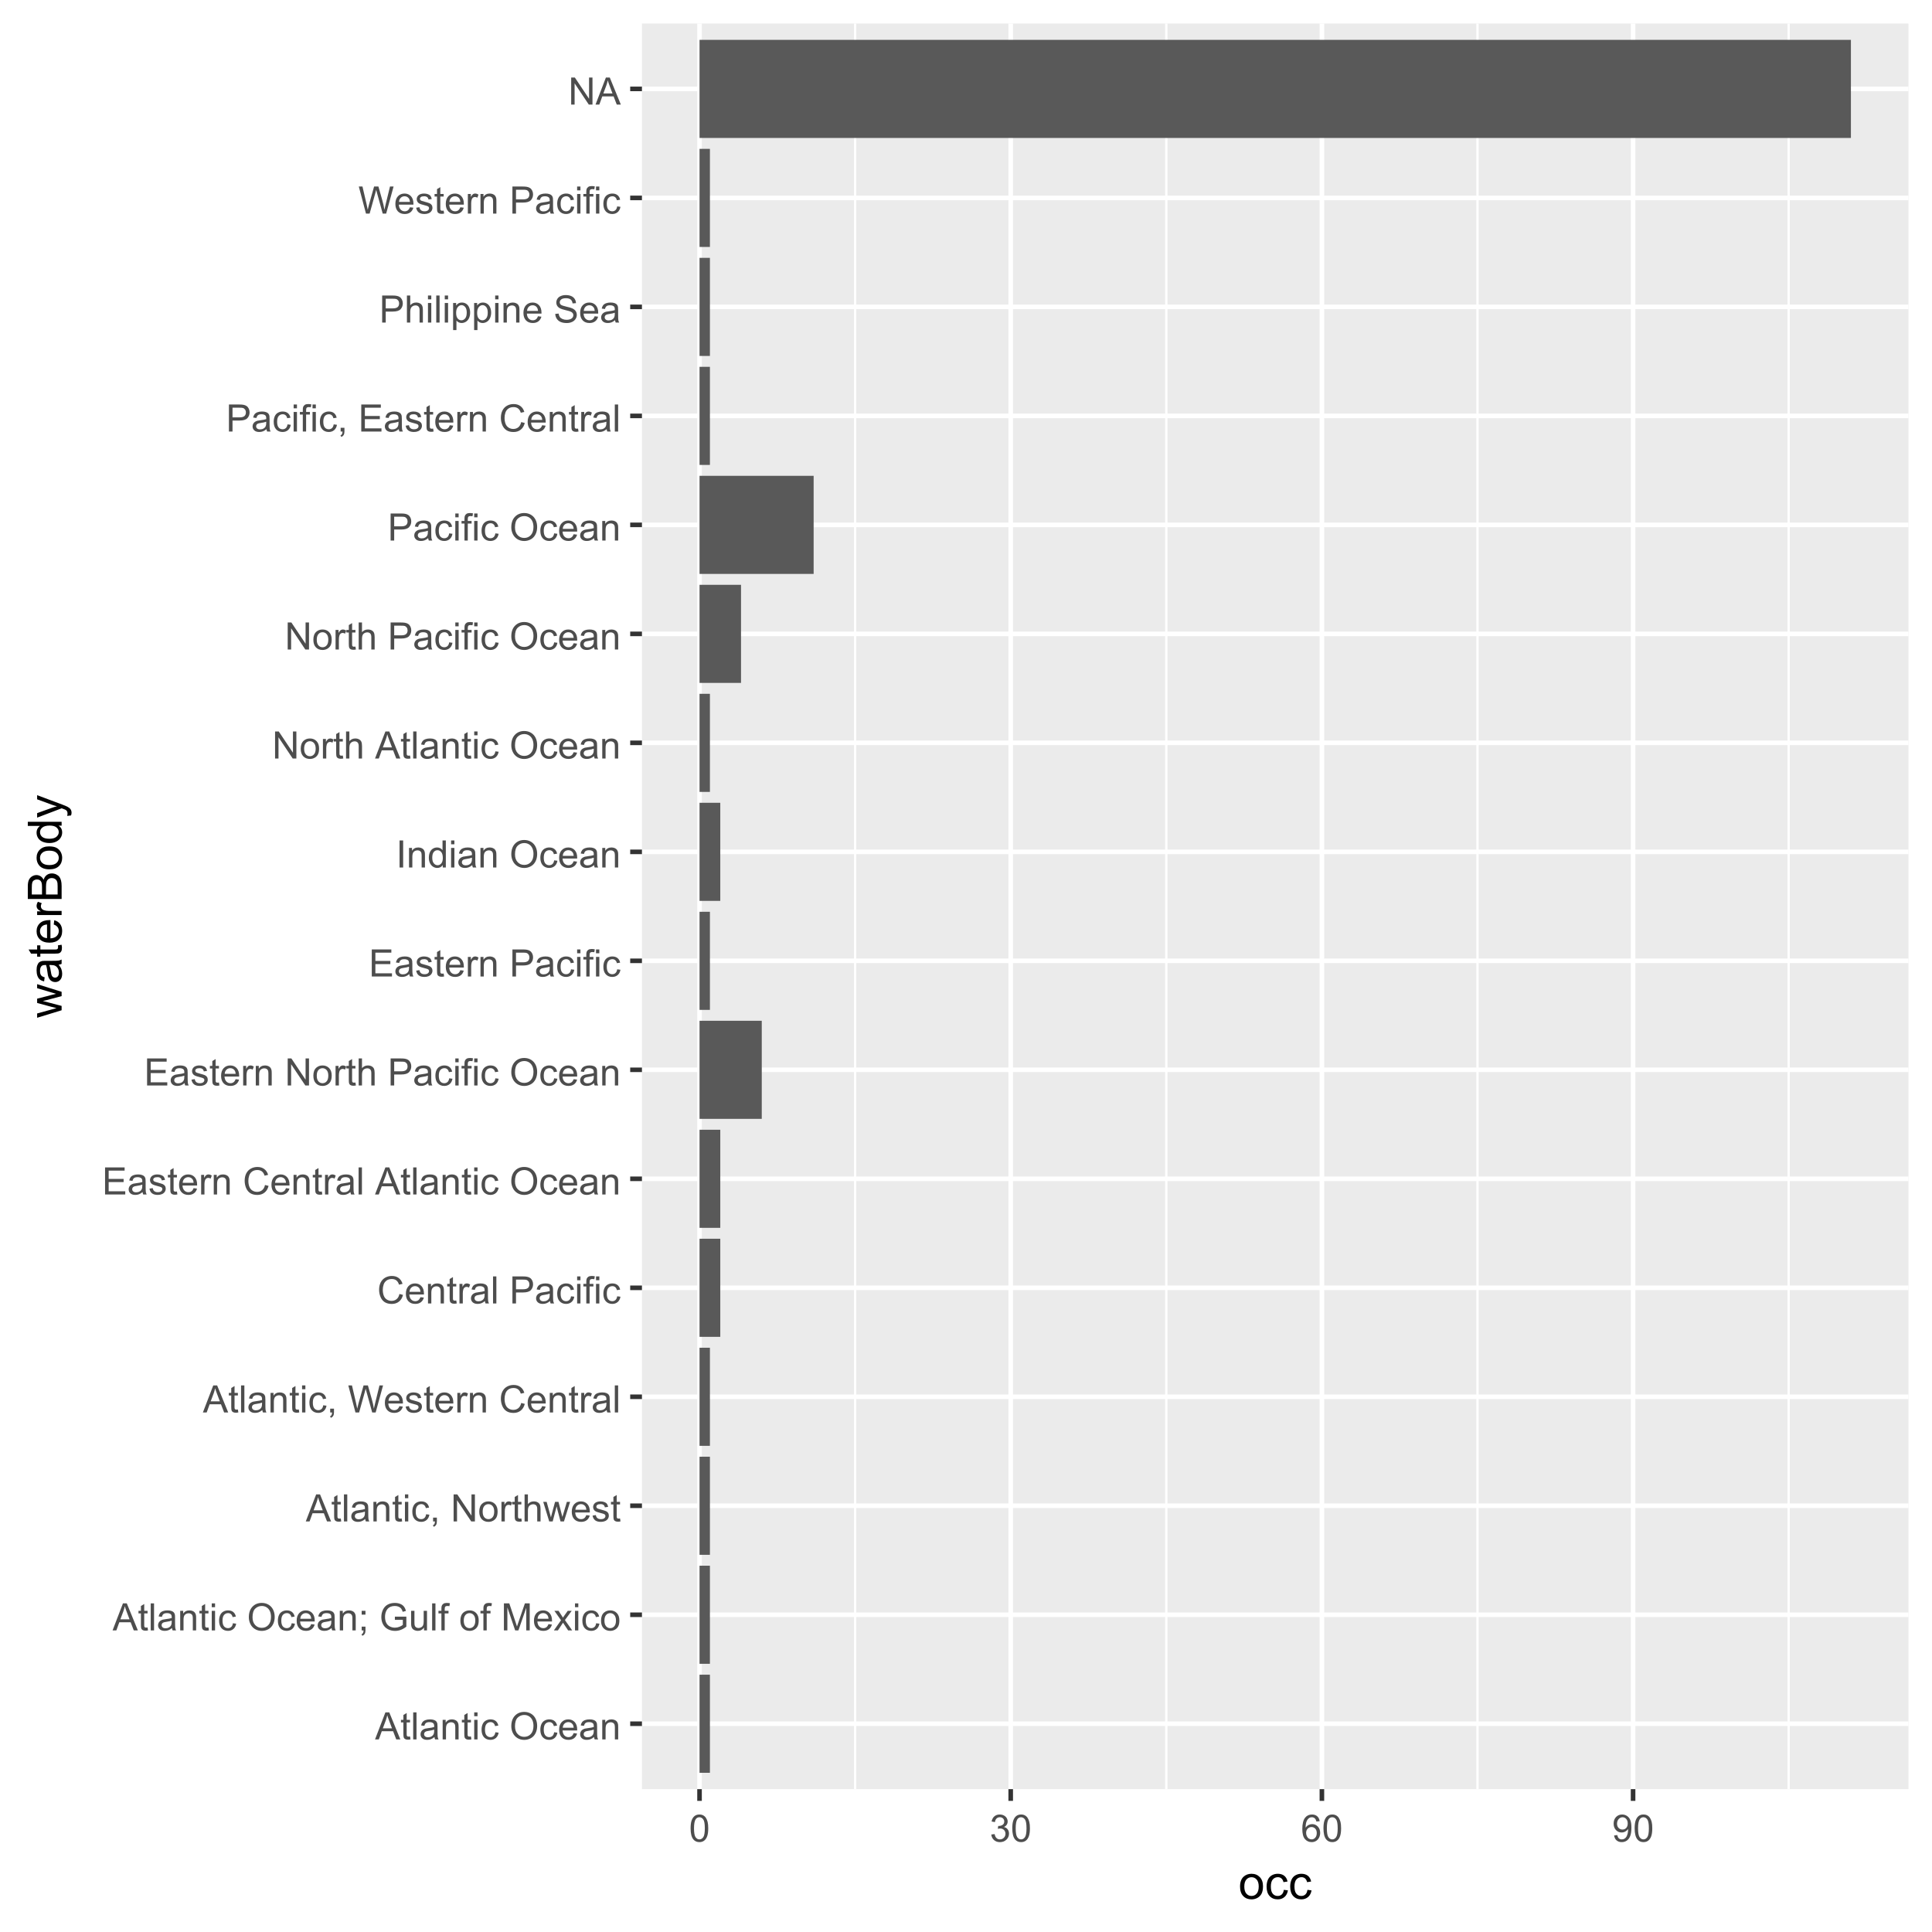<?xml version="1.0" encoding="UTF-8"?>
<svg xmlns="http://www.w3.org/2000/svg" xmlns:xlink="http://www.w3.org/1999/xlink" width="450" height="450" viewBox="0 0 450 450">
<defs>
<g>
<g id="glyph-0-0">
<path d="M -0.012 0 L 2.406 -6.301 L 3.305 -6.301 L 5.883 0 L 4.934 0 L 4.199 -1.906 L 1.562 -1.906 L 0.871 0 L -0.012 0 M 1.805 -2.586 L 3.941 -2.586 L 3.281 -4.332 C 3.082 -4.859 2.934 -5.297 2.836 -5.637 C 2.754 -5.234 2.641 -4.832 2.496 -4.434 Z M 1.805 -2.586 "/>
</g>
<g id="glyph-0-1">
<path d="M 2.27 -0.691 L 2.379 -0.008 C 2.164 0.039 1.969 0.059 1.797 0.059 C 1.516 0.059 1.297 0.016 1.145 -0.074 C 0.988 -0.16 0.879 -0.277 0.816 -0.422 C 0.754 -0.566 0.723 -0.871 0.723 -1.336 L 0.723 -3.961 L 0.156 -3.961 L 0.156 -4.562 L 0.723 -4.562 L 0.723 -5.695 L 1.492 -6.156 L 1.492 -4.562 L 2.27 -4.562 L 2.27 -3.961 L 1.492 -3.961 L 1.492 -1.293 C 1.492 -1.074 1.504 -0.93 1.531 -0.867 C 1.559 -0.805 1.602 -0.754 1.664 -0.719 C 1.727 -0.68 1.816 -0.66 1.93 -0.66 C 2.016 -0.66 2.129 -0.672 2.27 -0.691 Z M 2.27 -0.691 "/>
</g>
<g id="glyph-0-2">
<path d="M 0.562 0 L 0.562 -6.301 L 1.336 -6.301 L 1.336 0 Z M 0.562 0 "/>
</g>
<g id="glyph-0-3">
<path d="M 3.559 -0.562 C 3.27 -0.32 2.996 -0.148 2.73 -0.047 C 2.465 0.055 2.18 0.102 1.879 0.102 C 1.375 0.102 0.992 -0.02 0.723 -0.266 C 0.453 -0.508 0.316 -0.82 0.316 -1.203 C 0.316 -1.426 0.367 -1.629 0.469 -1.816 C 0.57 -2 0.707 -2.148 0.871 -2.262 C 1.035 -2.371 1.219 -2.457 1.426 -2.516 C 1.578 -2.555 1.809 -2.594 2.113 -2.629 C 2.738 -2.703 3.199 -2.793 3.492 -2.895 C 3.496 -3.004 3.496 -3.07 3.496 -3.098 C 3.496 -3.414 3.426 -3.637 3.277 -3.766 C 3.082 -3.938 2.789 -4.027 2.398 -4.027 C 2.035 -4.027 1.766 -3.961 1.594 -3.836 C 1.418 -3.707 1.289 -3.48 1.207 -3.16 L 0.453 -3.262 C 0.52 -3.586 0.633 -3.848 0.789 -4.047 C 0.949 -4.246 1.176 -4.398 1.473 -4.504 C 1.773 -4.613 2.117 -4.668 2.508 -4.668 C 2.898 -4.668 3.215 -4.621 3.461 -4.527 C 3.703 -4.438 3.883 -4.32 3.996 -4.184 C 4.109 -4.043 4.191 -3.867 4.238 -3.656 C 4.262 -3.523 4.273 -3.289 4.273 -2.945 L 4.273 -1.914 C 4.273 -1.191 4.293 -0.738 4.324 -0.547 C 4.359 -0.355 4.422 -0.176 4.52 0 L 3.711 0 C 3.633 -0.16 3.582 -0.348 3.559 -0.562 M 3.492 -2.289 C 3.211 -2.176 2.793 -2.078 2.23 -2 C 1.91 -1.953 1.688 -1.902 1.555 -1.844 C 1.422 -1.785 1.32 -1.703 1.25 -1.594 C 1.18 -1.48 1.145 -1.359 1.145 -1.227 C 1.145 -1.02 1.223 -0.848 1.379 -0.711 C 1.535 -0.57 1.762 -0.504 2.062 -0.504 C 2.359 -0.504 2.625 -0.566 2.859 -0.699 C 3.09 -0.828 3.262 -1.008 3.367 -1.234 C 3.453 -1.406 3.492 -1.664 3.492 -2.008 Z M 3.492 -2.289 "/>
</g>
<g id="glyph-0-4">
<path d="M 0.578 0 L 0.578 -4.562 L 1.277 -4.562 L 1.277 -3.914 C 1.609 -4.414 2.094 -4.668 2.727 -4.668 C 3.004 -4.668 3.258 -4.617 3.488 -4.52 C 3.719 -4.418 3.891 -4.289 4.004 -4.129 C 4.121 -3.969 4.199 -3.777 4.246 -3.559 C 4.273 -3.414 4.289 -3.164 4.289 -2.805 L 4.289 0 L 3.516 0 L 3.516 -2.777 C 3.516 -3.09 3.484 -3.328 3.426 -3.484 C 3.363 -3.641 3.258 -3.762 3.105 -3.855 C 2.953 -3.949 2.773 -3.996 2.566 -3.996 C 2.234 -3.996 1.953 -3.891 1.711 -3.684 C 1.473 -3.473 1.352 -3.078 1.352 -2.492 L 1.352 0 Z M 0.578 0 "/>
</g>
<g id="glyph-0-5">
<path d="M 0.586 -5.41 L 0.586 -6.301 L 1.359 -6.301 L 1.359 -5.41 L 0.586 -5.41 M 0.586 0 L 0.586 -4.562 L 1.359 -4.562 L 1.359 0 Z M 0.586 0 "/>
</g>
<g id="glyph-0-6">
<path d="M 3.559 -1.672 L 4.32 -1.574 C 4.234 -1.047 4.023 -0.637 3.68 -0.34 C 3.34 -0.047 2.918 0.102 2.418 0.102 C 1.793 0.102 1.293 -0.102 0.914 -0.508 C 0.535 -0.918 0.344 -1.504 0.344 -2.266 C 0.344 -2.758 0.426 -3.188 0.59 -3.559 C 0.754 -3.926 1 -4.203 1.336 -4.391 C 1.668 -4.574 2.031 -4.668 2.422 -4.668 C 2.918 -4.668 3.324 -4.543 3.641 -4.289 C 3.953 -4.039 4.156 -3.684 4.246 -3.223 L 3.492 -3.105 C 3.422 -3.414 3.297 -3.645 3.113 -3.797 C 2.93 -3.953 2.711 -4.031 2.453 -4.031 C 2.062 -4.031 1.746 -3.891 1.504 -3.613 C 1.262 -3.332 1.141 -2.891 1.141 -2.285 C 1.141 -1.672 1.258 -1.227 1.492 -0.949 C 1.727 -0.672 2.031 -0.531 2.41 -0.531 C 2.715 -0.531 2.969 -0.625 3.172 -0.812 C 3.375 -1 3.504 -1.285 3.559 -1.672 Z M 3.559 -1.672 "/>
</g>
<g id="glyph-0-7">
</g>
<g id="glyph-0-8">
<path d="M 0.426 -3.066 C 0.426 -4.113 0.707 -4.934 1.266 -5.523 C 1.828 -6.113 2.555 -6.41 3.441 -6.41 C 4.023 -6.41 4.547 -6.273 5.016 -5.996 C 5.48 -5.715 5.836 -5.328 6.082 -4.832 C 6.328 -4.336 6.449 -3.77 6.449 -3.141 C 6.449 -2.504 6.32 -1.93 6.062 -1.426 C 5.805 -0.922 5.441 -0.539 4.969 -0.281 C 4.496 -0.023 3.984 0.109 3.438 0.109 C 2.844 0.109 2.316 -0.035 1.848 -0.32 C 1.379 -0.609 1.027 -1 0.785 -1.496 C 0.547 -1.992 0.426 -2.516 0.426 -3.066 M 1.285 -3.055 C 1.285 -2.297 1.488 -1.699 1.898 -1.262 C 2.305 -0.824 2.816 -0.605 3.434 -0.605 C 4.062 -0.605 4.578 -0.828 4.98 -1.266 C 5.387 -1.707 5.59 -2.336 5.59 -3.145 C 5.59 -3.656 5.504 -4.105 5.332 -4.488 C 5.156 -4.871 4.902 -5.168 4.57 -5.379 C 4.234 -5.59 3.863 -5.695 3.445 -5.695 C 2.855 -5.695 2.348 -5.492 1.922 -5.086 C 1.496 -4.68 1.285 -4.004 1.285 -3.055 Z M 1.285 -3.055 "/>
</g>
<g id="glyph-0-9">
<path d="M 3.703 -1.469 L 4.504 -1.371 C 4.379 -0.902 4.145 -0.543 3.805 -0.285 C 3.461 -0.027 3.027 0.102 2.496 0.102 C 1.828 0.102 1.301 -0.102 0.91 -0.512 C 0.52 -0.926 0.32 -1.5 0.32 -2.242 C 0.32 -3.012 0.52 -3.605 0.914 -4.031 C 1.312 -4.453 1.824 -4.668 2.453 -4.668 C 3.062 -4.668 3.562 -4.457 3.949 -4.043 C 4.336 -3.629 4.527 -3.043 4.527 -2.289 C 4.527 -2.246 4.527 -2.176 4.523 -2.086 L 1.121 -2.086 C 1.148 -1.582 1.293 -1.199 1.547 -0.934 C 1.801 -0.664 2.121 -0.531 2.5 -0.531 C 2.785 -0.531 3.027 -0.605 3.227 -0.758 C 3.426 -0.906 3.586 -1.145 3.703 -1.469 M 1.164 -2.719 L 3.711 -2.719 C 3.68 -3.105 3.582 -3.391 3.422 -3.582 C 3.176 -3.883 2.855 -4.031 2.461 -4.031 C 2.105 -4.031 1.809 -3.91 1.566 -3.676 C 1.324 -3.438 1.191 -3.117 1.164 -2.719 Z M 1.164 -2.719 "/>
</g>
<g id="glyph-0-10">
<path d="M 0.781 -3.684 L 0.781 -4.562 L 1.664 -4.562 L 1.664 -3.684 L 0.781 -3.684 M 0.781 0 L 0.781 -0.883 L 1.664 -0.883 L 1.664 0 C 1.664 0.324 1.605 0.586 1.492 0.785 C 1.375 0.984 1.195 1.137 0.945 1.246 L 0.73 0.914 C 0.895 0.844 1.016 0.738 1.09 0.598 C 1.168 0.461 1.211 0.262 1.219 0 Z M 0.781 0 "/>
</g>
<g id="glyph-0-11">
<path d="M 3.625 -2.469 L 3.625 -3.211 L 6.297 -3.215 L 6.297 -0.875 C 5.887 -0.551 5.461 -0.305 5.027 -0.141 C 4.594 0.023 4.145 0.109 3.688 0.109 C 3.066 0.109 2.504 -0.023 2 -0.289 C 1.496 -0.555 1.113 -0.938 0.855 -1.441 C 0.598 -1.941 0.469 -2.5 0.469 -3.121 C 0.469 -3.734 0.598 -4.305 0.852 -4.836 C 1.109 -5.367 1.477 -5.762 1.961 -6.02 C 2.441 -6.277 2.996 -6.406 3.621 -6.406 C 4.078 -6.406 4.488 -6.332 4.859 -6.184 C 5.227 -6.039 5.516 -5.832 5.723 -5.57 C 5.934 -5.305 6.09 -4.961 6.199 -4.539 L 5.449 -4.332 C 5.355 -4.652 5.238 -4.902 5.098 -5.086 C 4.957 -5.27 4.754 -5.418 4.496 -5.527 C 4.234 -5.637 3.945 -5.695 3.625 -5.695 C 3.246 -5.695 2.918 -5.637 2.637 -5.52 C 2.359 -5.402 2.137 -5.25 1.965 -5.062 C 1.797 -4.871 1.664 -4.664 1.57 -4.438 C 1.406 -4.051 1.328 -3.625 1.328 -3.172 C 1.328 -2.609 1.426 -2.141 1.617 -1.762 C 1.812 -1.383 2.094 -1.102 2.461 -0.918 C 2.832 -0.734 3.223 -0.645 3.641 -0.645 C 4 -0.645 4.352 -0.715 4.695 -0.852 C 5.039 -0.992 5.301 -1.141 5.477 -1.297 L 5.477 -2.469 Z M 3.625 -2.469 "/>
</g>
<g id="glyph-0-12">
<path d="M 3.57 0 L 3.57 -0.672 C 3.215 -0.156 2.734 0.102 2.121 0.102 C 1.852 0.102 1.602 0.051 1.367 -0.051 C 1.137 -0.156 0.961 -0.285 0.848 -0.441 C 0.734 -0.598 0.656 -0.789 0.609 -1.016 C 0.578 -1.164 0.562 -1.406 0.562 -1.734 L 0.562 -4.562 L 1.336 -4.562 L 1.336 -2.031 C 1.336 -1.629 1.352 -1.355 1.383 -1.215 C 1.434 -1.012 1.535 -0.852 1.691 -0.738 C 1.852 -0.621 2.047 -0.562 2.277 -0.562 C 2.508 -0.562 2.727 -0.621 2.93 -0.742 C 3.133 -0.859 3.277 -1.023 3.363 -1.227 C 3.445 -1.43 3.488 -1.73 3.488 -2.117 L 3.488 -4.562 L 4.262 -4.562 L 4.262 0 Z M 3.57 0 "/>
</g>
<g id="glyph-0-13">
<path d="M 0.766 0 L 0.766 -3.961 L 0.082 -3.961 L 0.082 -4.562 L 0.766 -4.562 L 0.766 -5.047 C 0.766 -5.355 0.793 -5.582 0.848 -5.73 C 0.922 -5.934 1.051 -6.094 1.238 -6.219 C 1.426 -6.344 1.691 -6.406 2.027 -6.406 C 2.246 -6.406 2.488 -6.383 2.75 -6.328 L 2.633 -5.656 C 2.473 -5.684 2.32 -5.699 2.18 -5.699 C 1.945 -5.699 1.777 -5.648 1.68 -5.547 C 1.582 -5.445 1.535 -5.258 1.535 -4.984 L 1.535 -4.562 L 2.422 -4.562 L 2.422 -3.961 L 1.535 -3.961 L 1.535 0 Z M 0.766 0 "/>
</g>
<g id="glyph-0-14">
<path d="M 0.293 -2.281 C 0.293 -3.125 0.527 -3.754 0.996 -4.16 C 1.391 -4.496 1.867 -4.668 2.434 -4.668 C 3.059 -4.668 3.57 -4.461 3.969 -4.051 C 4.367 -3.641 4.566 -3.07 4.566 -2.348 C 4.566 -1.758 4.48 -1.297 4.305 -0.961 C 4.129 -0.625 3.871 -0.363 3.535 -0.176 C 3.199 0.012 2.832 0.102 2.434 0.102 C 1.793 0.102 1.277 -0.102 0.883 -0.512 C 0.488 -0.922 0.293 -1.512 0.293 -2.281 M 1.086 -2.281 C 1.086 -1.699 1.215 -1.258 1.469 -0.969 C 1.723 -0.68 2.047 -0.531 2.434 -0.531 C 2.816 -0.531 3.137 -0.68 3.391 -0.973 C 3.645 -1.262 3.773 -1.707 3.773 -2.309 C 3.773 -2.871 3.645 -3.301 3.387 -3.59 C 3.133 -3.879 2.812 -4.027 2.434 -4.027 C 2.047 -4.027 1.723 -3.883 1.469 -3.594 C 1.215 -3.305 1.086 -2.867 1.086 -2.281 Z M 1.086 -2.281 "/>
</g>
<g id="glyph-0-15">
<path d="M 0.652 0 L 0.652 -6.301 L 1.906 -6.301 L 3.398 -1.84 C 3.535 -1.422 3.637 -1.113 3.699 -0.906 C 3.77 -1.137 3.883 -1.473 4.035 -1.918 L 5.543 -6.301 L 6.664 -6.301 L 6.664 0 L 5.859 0 L 5.859 -5.273 L 4.031 0 L 3.277 0 L 1.457 -5.363 L 1.457 0 Z M 0.652 0 "/>
</g>
<g id="glyph-0-16">
<path d="M 0.062 0 L 1.73 -2.371 L 0.188 -4.562 L 1.156 -4.562 L 1.855 -3.492 C 1.988 -3.289 2.094 -3.121 2.176 -2.98 C 2.301 -3.172 2.418 -3.34 2.523 -3.484 L 3.293 -4.562 L 4.215 -4.562 L 2.637 -2.414 L 4.336 0 L 3.387 0 L 2.449 -1.418 L 2.199 -1.801 L 1 0 Z M 0.062 0 "/>
</g>
<g id="glyph-0-17">
<path d="M 0.781 0 L 0.781 -0.883 L 1.664 -0.883 L 1.664 0 C 1.664 0.324 1.605 0.586 1.492 0.785 C 1.375 0.984 1.195 1.137 0.945 1.246 L 0.73 0.914 C 0.895 0.844 1.016 0.738 1.09 0.598 C 1.168 0.461 1.211 0.262 1.219 0 Z M 0.781 0 "/>
</g>
<g id="glyph-0-18">
<path d="M 0.672 0 L 0.672 -6.301 L 1.527 -6.301 L 4.836 -1.352 L 4.836 -6.301 L 5.633 -6.301 L 5.633 0 L 4.777 0 L 1.469 -4.949 L 1.469 0 Z M 0.672 0 "/>
</g>
<g id="glyph-0-19">
<path d="M 0.57 0 L 0.57 -4.562 L 1.266 -4.562 L 1.266 -3.871 C 1.445 -4.195 1.609 -4.41 1.758 -4.512 C 1.91 -4.613 2.074 -4.668 2.258 -4.668 C 2.516 -4.668 2.781 -4.582 3.051 -4.418 L 2.785 -3.699 C 2.594 -3.812 2.406 -3.867 2.219 -3.867 C 2.047 -3.867 1.895 -3.816 1.762 -3.715 C 1.629 -3.613 1.531 -3.473 1.473 -3.293 C 1.387 -3.016 1.344 -2.715 1.344 -2.391 L 1.344 0 Z M 0.57 0 "/>
</g>
<g id="glyph-0-20">
<path d="M 0.578 0 L 0.578 -6.301 L 1.352 -6.301 L 1.352 -4.039 C 1.715 -4.457 2.168 -4.668 2.719 -4.668 C 3.059 -4.668 3.352 -4.602 3.602 -4.465 C 3.852 -4.332 4.027 -4.148 4.137 -3.914 C 4.242 -3.68 4.297 -3.34 4.297 -2.891 L 4.297 0 L 3.523 0 L 3.523 -2.891 C 3.523 -3.277 3.441 -3.559 3.273 -3.734 C 3.105 -3.914 2.867 -4 2.562 -4 C 2.332 -4 2.117 -3.941 1.914 -3.82 C 1.711 -3.703 1.57 -3.543 1.484 -3.34 C 1.398 -3.137 1.352 -2.855 1.352 -2.496 L 1.352 0 Z M 0.578 0 "/>
</g>
<g id="glyph-0-21">
<path d="M 1.422 0 L 0.027 -4.562 L 0.824 -4.562 L 1.551 -1.93 L 1.82 -0.949 C 1.832 -1 1.914 -1.312 2.059 -1.891 L 2.785 -4.562 L 3.578 -4.562 L 4.262 -1.918 L 4.492 -1.043 L 4.754 -1.926 L 5.535 -4.562 L 6.285 -4.562 L 4.859 0 L 4.055 0 L 3.332 -2.734 L 3.152 -3.512 L 2.23 0 Z M 1.422 0 "/>
</g>
<g id="glyph-0-22">
<path d="M 0.27 -1.363 L 1.035 -1.484 C 1.078 -1.176 1.199 -0.941 1.395 -0.777 C 1.59 -0.613 1.863 -0.531 2.219 -0.531 C 2.574 -0.531 2.836 -0.605 3.008 -0.75 C 3.18 -0.895 3.266 -1.062 3.266 -1.258 C 3.266 -1.434 3.191 -1.57 3.039 -1.672 C 2.934 -1.742 2.668 -1.828 2.246 -1.934 C 1.68 -2.078 1.285 -2.199 1.066 -2.305 C 0.848 -2.41 0.684 -2.555 0.57 -2.738 C 0.457 -2.926 0.398 -3.129 0.398 -3.352 C 0.398 -3.555 0.445 -3.742 0.539 -3.918 C 0.633 -4.09 0.758 -4.234 0.918 -4.348 C 1.039 -4.438 1.203 -4.512 1.41 -4.574 C 1.621 -4.637 1.844 -4.668 2.078 -4.668 C 2.438 -4.668 2.754 -4.613 3.023 -4.512 C 3.293 -4.41 3.492 -4.27 3.621 -4.094 C 3.75 -3.918 3.84 -3.68 3.891 -3.387 L 3.133 -3.281 C 3.098 -3.52 3 -3.699 2.832 -3.832 C 2.668 -3.965 2.438 -4.031 2.137 -4.031 C 1.781 -4.031 1.527 -3.973 1.375 -3.855 C 1.223 -3.738 1.148 -3.598 1.148 -3.441 C 1.148 -3.34 1.18 -3.25 1.242 -3.172 C 1.305 -3.09 1.402 -3.02 1.539 -2.965 C 1.617 -2.938 1.844 -2.871 2.223 -2.766 C 2.77 -2.621 3.148 -2.5 3.367 -2.41 C 3.582 -2.316 3.754 -2.18 3.875 -2.004 C 4 -1.824 4.059 -1.605 4.062 -1.34 C 4.059 -1.082 3.984 -0.84 3.836 -0.613 C 3.684 -0.383 3.469 -0.207 3.184 -0.082 C 2.902 0.039 2.578 0.102 2.223 0.102 C 1.629 0.102 1.176 -0.02 0.867 -0.266 C 0.555 -0.512 0.355 -0.879 0.27 -1.363 Z M 0.27 -1.363 "/>
</g>
<g id="glyph-0-23">
<path d="M 1.777 0 L 0.109 -6.301 L 0.961 -6.301 L 1.922 -2.172 C 2.023 -1.738 2.113 -1.309 2.188 -0.883 C 2.348 -1.555 2.441 -1.941 2.469 -2.047 L 3.668 -6.301 L 4.676 -6.301 L 5.578 -3.109 C 5.805 -2.32 5.969 -1.578 6.066 -0.883 C 6.148 -1.277 6.254 -1.734 6.383 -2.25 L 7.371 -6.301 L 8.207 -6.301 L 6.48 0 L 5.676 0 L 4.348 -4.801 C 4.238 -5.199 4.172 -5.445 4.152 -5.539 C 4.086 -5.25 4.023 -5.004 3.965 -4.801 L 2.629 0 Z M 1.777 0 "/>
</g>
<g id="glyph-0-24">
<path d="M 5.172 -2.207 L 6.008 -2 C 5.832 -1.312 5.52 -0.793 5.062 -0.434 C 4.609 -0.074 4.055 0.109 3.398 0.109 C 2.719 0.109 2.168 -0.031 1.742 -0.309 C 1.316 -0.582 0.992 -0.984 0.77 -1.508 C 0.551 -2.031 0.438 -2.594 0.438 -3.195 C 0.438 -3.852 0.562 -4.426 0.812 -4.914 C 1.066 -5.402 1.422 -5.773 1.883 -6.027 C 2.348 -6.281 2.855 -6.406 3.41 -6.406 C 4.043 -6.406 4.57 -6.246 5 -5.926 C 5.43 -5.605 5.73 -5.152 5.898 -4.57 L 5.078 -4.379 C 4.934 -4.836 4.723 -5.172 4.441 -5.379 C 4.164 -5.59 3.816 -5.695 3.395 -5.695 C 2.91 -5.695 2.504 -5.578 2.18 -5.344 C 1.855 -5.113 1.629 -4.801 1.496 -4.41 C 1.363 -4.02 1.297 -3.617 1.297 -3.203 C 1.297 -2.664 1.375 -2.199 1.531 -1.797 C 1.688 -1.398 1.93 -1.102 2.262 -0.902 C 2.59 -0.703 2.945 -0.605 3.332 -0.605 C 3.797 -0.605 4.191 -0.742 4.516 -1.008 C 4.84 -1.277 5.059 -1.68 5.172 -2.207 Z M 5.172 -2.207 "/>
</g>
<g id="glyph-0-25">
<path d="M 0.68 0 L 0.68 -6.301 L 3.055 -6.301 C 3.473 -6.301 3.793 -6.277 4.012 -6.238 C 4.324 -6.188 4.582 -6.09 4.789 -5.945 C 5 -5.801 5.168 -5.598 5.297 -5.336 C 5.422 -5.074 5.488 -4.789 5.488 -4.477 C 5.488 -3.941 5.316 -3.488 4.977 -3.117 C 4.637 -2.746 4.02 -2.562 3.129 -2.562 L 1.512 -2.562 L 1.512 0 L 0.68 0 M 1.512 -3.305 L 3.141 -3.305 C 3.68 -3.305 4.062 -3.406 4.289 -3.605 C 4.516 -3.805 4.629 -4.086 4.629 -4.453 C 4.629 -4.715 4.562 -4.941 4.43 -5.129 C 4.293 -5.316 4.121 -5.441 3.902 -5.5 C 3.762 -5.539 3.504 -5.555 3.125 -5.555 L 1.512 -5.555 Z M 1.512 -3.305 "/>
</g>
<g id="glyph-0-26">
<path d="M 0.695 0 L 0.695 -6.301 L 5.25 -6.301 L 5.25 -5.555 L 1.531 -5.555 L 1.531 -3.625 L 5.016 -3.625 L 5.016 -2.887 L 1.531 -2.887 L 1.531 -0.742 L 5.398 -0.742 L 5.398 0 Z M 0.695 0 "/>
</g>
<g id="glyph-0-27">
<path d="M 0.82 0 L 0.82 -6.301 L 1.656 -6.301 L 1.656 0 Z M 0.82 0 "/>
</g>
<g id="glyph-0-28">
<path d="M 3.539 0 L 3.539 -0.574 C 3.25 -0.125 2.824 0.102 2.266 0.102 C 1.902 0.102 1.566 0.004 1.262 -0.199 C 0.957 -0.398 0.719 -0.68 0.551 -1.039 C 0.383 -1.398 0.301 -1.809 0.301 -2.277 C 0.301 -2.734 0.375 -3.145 0.527 -3.516 C 0.68 -3.887 0.906 -4.172 1.211 -4.371 C 1.516 -4.566 1.855 -4.668 2.23 -4.668 C 2.504 -4.668 2.75 -4.609 2.965 -4.492 C 3.18 -4.375 3.355 -4.227 3.488 -4.039 L 3.488 -6.301 L 4.258 -6.301 L 4.258 0 L 3.539 0 M 1.094 -2.277 C 1.094 -1.691 1.219 -1.258 1.465 -0.969 C 1.711 -0.676 2.004 -0.531 2.336 -0.531 C 2.676 -0.531 2.961 -0.672 3.199 -0.949 C 3.434 -1.223 3.555 -1.645 3.555 -2.211 C 3.555 -2.836 3.434 -3.297 3.191 -3.59 C 2.953 -3.879 2.656 -4.027 2.305 -4.027 C 1.961 -4.027 1.672 -3.887 1.441 -3.605 C 1.211 -3.324 1.094 -2.883 1.094 -2.277 Z M 1.094 -2.277 "/>
</g>
<g id="glyph-0-29">
<path d="M 0.578 1.75 L 0.578 -4.562 L 1.285 -4.562 L 1.285 -3.969 C 1.449 -4.203 1.637 -4.375 1.848 -4.492 C 2.059 -4.609 2.309 -4.668 2.609 -4.668 C 2.996 -4.668 3.34 -4.566 3.641 -4.367 C 3.938 -4.164 4.164 -3.883 4.312 -3.516 C 4.465 -3.152 4.543 -2.75 4.543 -2.316 C 4.543 -1.848 4.457 -1.43 4.289 -1.055 C 4.121 -0.68 3.879 -0.395 3.559 -0.195 C 3.242 0.004 2.906 0.102 2.551 0.102 C 2.293 0.102 2.062 0.047 1.859 -0.059 C 1.652 -0.168 1.484 -0.305 1.352 -0.473 L 1.352 1.75 L 0.578 1.75 M 1.281 -2.258 C 1.281 -1.668 1.398 -1.234 1.637 -0.953 C 1.875 -0.672 2.164 -0.531 2.5 -0.531 C 2.844 -0.531 3.141 -0.68 3.383 -0.969 C 3.629 -1.258 3.75 -1.711 3.75 -2.32 C 3.75 -2.902 3.633 -3.336 3.391 -3.625 C 3.152 -3.914 2.867 -4.059 2.535 -4.062 C 2.207 -4.059 1.914 -3.906 1.66 -3.598 C 1.406 -3.289 1.281 -2.844 1.281 -2.258 Z M 1.281 -2.258 "/>
</g>
<g id="glyph-0-30">
<path d="M 0.395 -2.023 L 1.18 -2.094 C 1.219 -1.777 1.305 -1.52 1.441 -1.316 C 1.578 -1.113 1.789 -0.953 2.074 -0.828 C 2.363 -0.703 2.684 -0.641 3.043 -0.641 C 3.359 -0.641 3.641 -0.688 3.883 -0.781 C 4.129 -0.875 4.309 -1.008 4.43 -1.172 C 4.547 -1.336 4.605 -1.516 4.605 -1.711 C 4.605 -1.906 4.551 -2.082 4.434 -2.227 C 4.32 -2.375 4.129 -2.5 3.867 -2.602 C 3.699 -2.664 3.324 -2.77 2.746 -2.906 C 2.168 -3.047 1.762 -3.176 1.531 -3.301 C 1.23 -3.457 1.004 -3.652 0.855 -3.887 C 0.711 -4.121 0.637 -4.383 0.637 -4.672 C 0.637 -4.988 0.727 -5.285 0.906 -5.562 C 1.086 -5.84 1.352 -6.047 1.699 -6.191 C 2.043 -6.336 2.43 -6.406 2.852 -6.406 C 3.32 -6.406 3.73 -6.332 4.09 -6.18 C 4.445 -6.031 4.719 -5.809 4.91 -5.516 C 5.102 -5.227 5.207 -4.895 5.219 -4.523 L 4.422 -4.465 C 4.379 -4.863 4.234 -5.164 3.984 -5.367 C 3.738 -5.57 3.371 -5.672 2.887 -5.672 C 2.383 -5.672 2.016 -5.578 1.785 -5.395 C 1.555 -5.211 1.441 -4.988 1.441 -4.727 C 1.441 -4.5 1.52 -4.312 1.684 -4.168 C 1.844 -4.023 2.266 -3.871 2.941 -3.719 C 3.617 -3.566 4.082 -3.434 4.336 -3.316 C 4.703 -3.148 4.973 -2.934 5.148 -2.676 C 5.324 -2.414 5.41 -2.117 5.41 -1.777 C 5.41 -1.445 5.312 -1.129 5.121 -0.832 C 4.93 -0.535 4.652 -0.305 4.293 -0.141 C 3.934 0.023 3.531 0.109 3.082 0.109 C 2.512 0.109 2.031 0.023 1.648 -0.141 C 1.262 -0.309 0.961 -0.559 0.742 -0.891 C 0.523 -1.227 0.406 -1.602 0.395 -2.023 Z M 0.395 -2.023 "/>
</g>
<g id="glyph-0-31">
<path d="M 0.367 -3.105 C 0.367 -3.852 0.441 -4.449 0.594 -4.906 C 0.75 -5.359 0.977 -5.711 1.277 -5.957 C 1.582 -6.203 1.961 -6.324 2.418 -6.324 C 2.758 -6.324 3.055 -6.258 3.309 -6.121 C 3.562 -5.984 3.773 -5.789 3.941 -5.531 C 4.105 -5.277 4.238 -4.965 4.332 -4.594 C 4.426 -4.227 4.473 -3.73 4.473 -3.105 C 4.473 -2.367 4.398 -1.77 4.246 -1.316 C 4.094 -0.863 3.867 -0.512 3.562 -0.266 C 3.262 -0.016 2.879 0.109 2.418 0.109 C 1.812 0.109 1.336 -0.109 0.988 -0.547 C 0.574 -1.07 0.367 -1.922 0.367 -3.105 M 1.16 -3.105 C 1.16 -2.074 1.281 -1.383 1.523 -1.043 C 1.766 -0.699 2.062 -0.527 2.418 -0.527 C 2.773 -0.527 3.074 -0.699 3.316 -1.043 C 3.559 -1.387 3.68 -2.074 3.68 -3.105 C 3.68 -4.145 3.559 -4.832 3.316 -5.172 C 3.074 -5.516 2.773 -5.684 2.41 -5.684 C 2.055 -5.684 1.773 -5.535 1.559 -5.234 C 1.293 -4.852 1.16 -4.141 1.16 -3.105 Z M 1.16 -3.105 "/>
</g>
<g id="glyph-0-32">
<path d="M 0.371 -1.664 L 1.145 -1.766 C 1.23 -1.328 1.383 -1.012 1.598 -0.82 C 1.809 -0.625 2.07 -0.527 2.375 -0.527 C 2.738 -0.527 3.047 -0.656 3.297 -0.906 C 3.547 -1.16 3.672 -1.473 3.676 -1.844 C 3.672 -2.199 3.559 -2.492 3.324 -2.723 C 3.094 -2.953 2.797 -3.066 2.441 -3.066 C 2.293 -3.066 2.113 -3.039 1.895 -2.98 L 1.98 -3.66 C 2.031 -3.656 2.074 -3.652 2.105 -3.652 C 2.434 -3.652 2.73 -3.738 2.996 -3.91 C 3.258 -4.082 3.391 -4.348 3.391 -4.703 C 3.391 -4.988 3.293 -5.223 3.102 -5.41 C 2.91 -5.598 2.664 -5.688 2.359 -5.688 C 2.059 -5.688 1.809 -5.594 1.605 -5.406 C 1.406 -5.215 1.277 -4.934 1.219 -4.555 L 0.445 -4.691 C 0.543 -5.211 0.758 -5.613 1.09 -5.898 C 1.426 -6.184 1.844 -6.324 2.344 -6.324 C 2.688 -6.324 3.004 -6.25 3.293 -6.105 C 3.582 -5.957 3.801 -5.754 3.957 -5.5 C 4.109 -5.246 4.184 -4.973 4.184 -4.688 C 4.184 -4.414 4.113 -4.168 3.965 -3.945 C 3.82 -3.723 3.605 -3.543 3.316 -3.41 C 3.691 -3.324 3.98 -3.148 4.184 -2.875 C 4.391 -2.605 4.496 -2.266 4.496 -1.859 C 4.496 -1.312 4.293 -0.844 3.895 -0.461 C 3.492 -0.078 2.984 0.113 2.371 0.113 C 1.82 0.113 1.359 -0.055 0.996 -0.383 C 0.629 -0.711 0.422 -1.141 0.371 -1.664 Z M 0.371 -1.664 "/>
</g>
<g id="glyph-0-33">
<path d="M 4.379 -4.758 L 3.609 -4.695 C 3.539 -5 3.441 -5.219 3.316 -5.359 C 3.109 -5.578 2.852 -5.688 2.543 -5.688 C 2.297 -5.688 2.082 -5.621 1.895 -5.484 C 1.652 -5.305 1.461 -5.047 1.32 -4.703 C 1.18 -4.363 1.105 -3.879 1.102 -3.25 C 1.285 -3.531 1.516 -3.742 1.785 -3.879 C 2.051 -4.016 2.336 -4.086 2.629 -4.086 C 3.145 -4.086 3.586 -3.898 3.945 -3.516 C 4.309 -3.137 4.492 -2.648 4.492 -2.047 C 4.492 -1.648 4.406 -1.281 4.234 -0.941 C 4.062 -0.605 3.828 -0.344 3.531 -0.164 C 3.234 0.016 2.895 0.109 2.52 0.109 C 1.875 0.109 1.348 -0.129 0.941 -0.605 C 0.535 -1.078 0.332 -1.859 0.332 -2.949 C 0.332 -4.164 0.555 -5.051 1.004 -5.602 C 1.398 -6.086 1.926 -6.324 2.59 -6.324 C 3.086 -6.324 3.492 -6.188 3.809 -5.91 C 4.125 -5.629 4.316 -5.246 4.379 -4.758 M 1.219 -2.039 C 1.219 -1.773 1.277 -1.52 1.391 -1.277 C 1.504 -1.031 1.66 -0.848 1.863 -0.719 C 2.066 -0.594 2.281 -0.527 2.504 -0.527 C 2.832 -0.527 3.113 -0.66 3.348 -0.926 C 3.582 -1.188 3.699 -1.547 3.699 -2 C 3.699 -2.434 3.582 -2.777 3.352 -3.027 C 3.121 -3.277 2.828 -3.402 2.477 -3.402 C 2.125 -3.402 1.828 -3.277 1.586 -3.027 C 1.344 -2.777 1.219 -2.449 1.219 -2.039 Z M 1.219 -2.039 "/>
</g>
<g id="glyph-0-34">
<path d="M 0.48 -1.457 L 1.227 -1.527 C 1.289 -1.176 1.406 -0.922 1.586 -0.766 C 1.762 -0.605 1.992 -0.527 2.27 -0.527 C 2.508 -0.527 2.715 -0.582 2.895 -0.691 C 3.074 -0.801 3.219 -0.945 3.336 -1.129 C 3.449 -1.309 3.543 -1.555 3.621 -1.863 C 3.699 -2.176 3.738 -2.488 3.738 -2.809 C 3.738 -2.844 3.738 -2.895 3.734 -2.965 C 3.578 -2.719 3.367 -2.52 3.102 -2.367 C 2.832 -2.211 2.543 -2.137 2.23 -2.137 C 1.707 -2.137 1.266 -2.324 0.906 -2.703 C 0.547 -3.082 0.367 -3.578 0.367 -4.199 C 0.367 -4.836 0.555 -5.352 0.93 -5.742 C 1.309 -6.129 1.777 -6.324 2.348 -6.324 C 2.754 -6.324 3.129 -6.215 3.469 -5.996 C 3.809 -5.773 4.066 -5.461 4.242 -5.051 C 4.418 -4.645 4.508 -4.051 4.508 -3.277 C 4.508 -2.473 4.422 -1.832 4.246 -1.355 C 4.07 -0.879 3.812 -0.516 3.465 -0.266 C 3.121 -0.016 2.715 0.109 2.25 0.109 C 1.758 0.109 1.355 -0.031 1.043 -0.305 C 0.73 -0.578 0.543 -0.961 0.48 -1.457 M 3.648 -4.238 C 3.648 -4.68 3.531 -5.031 3.293 -5.293 C 3.059 -5.555 2.773 -5.684 2.441 -5.684 C 2.098 -5.684 1.797 -5.543 1.543 -5.266 C 1.289 -4.984 1.16 -4.617 1.16 -4.172 C 1.16 -3.77 1.281 -3.445 1.523 -3.195 C 1.766 -2.945 2.062 -2.82 2.418 -2.82 C 2.777 -2.82 3.07 -2.945 3.301 -3.195 C 3.531 -3.445 3.648 -3.793 3.648 -4.238 Z M 3.648 -4.238 "/>
</g>
<g id="glyph-1-0">
<path d="M 0.367 -2.852 C 0.367 -3.91 0.66 -4.691 1.246 -5.199 C 1.738 -5.621 2.336 -5.832 3.039 -5.832 C 3.824 -5.832 4.465 -5.574 4.961 -5.062 C 5.461 -4.547 5.711 -3.84 5.711 -2.934 C 5.711 -2.199 5.598 -1.621 5.379 -1.199 C 5.16 -0.781 4.84 -0.453 4.418 -0.219 C 3.996 0.012 3.539 0.129 3.039 0.129 C 2.242 0.129 1.598 -0.129 1.105 -0.641 C 0.613 -1.152 0.367 -1.891 0.367 -2.852 M 1.359 -2.852 C 1.359 -2.121 1.52 -1.574 1.836 -1.211 C 2.156 -0.848 2.555 -0.664 3.039 -0.664 C 3.52 -0.664 3.918 -0.848 4.238 -1.215 C 4.555 -1.578 4.715 -2.137 4.715 -2.883 C 4.715 -3.59 4.555 -4.125 4.234 -4.488 C 3.914 -4.852 3.516 -5.031 3.039 -5.031 C 2.555 -5.031 2.156 -4.852 1.836 -4.492 C 1.52 -4.129 1.359 -3.582 1.359 -2.852 Z M 1.359 -2.852 "/>
</g>
<g id="glyph-1-1">
<path d="M 4.445 -2.09 L 5.398 -1.965 C 5.293 -1.312 5.027 -0.797 4.602 -0.426 C 4.172 -0.055 3.648 0.129 3.023 0.129 C 2.242 0.129 1.617 -0.125 1.141 -0.637 C 0.668 -1.148 0.43 -1.879 0.43 -2.832 C 0.43 -3.445 0.531 -3.984 0.734 -4.445 C 0.941 -4.91 1.25 -5.254 1.668 -5.488 C 2.086 -5.719 2.539 -5.832 3.031 -5.832 C 3.648 -5.832 4.156 -5.676 4.551 -5.363 C 4.941 -5.051 5.195 -4.605 5.305 -4.027 L 4.367 -3.883 C 4.277 -4.266 4.117 -4.555 3.891 -4.75 C 3.664 -4.941 3.391 -5.039 3.066 -5.039 C 2.578 -5.039 2.184 -4.863 1.879 -4.516 C 1.574 -4.164 1.422 -3.613 1.422 -2.859 C 1.422 -2.09 1.57 -1.535 1.863 -1.188 C 2.156 -0.84 2.539 -0.664 3.012 -0.664 C 3.395 -0.664 3.711 -0.781 3.965 -1.016 C 4.219 -1.246 4.379 -1.605 4.445 -2.09 Z M 4.445 -2.09 "/>
</g>
<g id="glyph-2-0">
<path d="M 0 -1.777 L -5.703 -0.031 L -5.703 -1.031 L -2.41 -1.938 L -1.188 -2.277 C -1.246 -2.293 -1.641 -2.391 -2.363 -2.574 L -5.703 -3.48 L -5.703 -4.473 L -2.395 -5.328 L -1.305 -5.613 L -2.406 -5.941 L -5.703 -6.918 L -5.703 -7.859 L 0 -6.074 L 0 -5.07 L -3.414 -4.164 L -4.387 -3.941 L 0 -2.789 Z M 0 -1.777 "/>
</g>
<g id="glyph-2-1">
<path d="M -0.703 -4.445 C -0.398 -4.09 -0.184 -3.746 -0.059 -3.414 C 0.066 -3.082 0.129 -2.727 0.129 -2.348 C 0.129 -1.719 -0.023 -1.238 -0.332 -0.902 C -0.637 -0.566 -1.027 -0.398 -1.504 -0.398 C -1.781 -0.398 -2.039 -0.461 -2.27 -0.59 C -2.5 -0.715 -2.688 -0.883 -2.824 -1.086 C -2.965 -1.293 -3.07 -1.527 -3.141 -1.785 C -3.191 -1.973 -3.242 -2.258 -3.289 -2.641 C -3.379 -3.422 -3.492 -3.996 -3.621 -4.367 C -3.754 -4.371 -3.836 -4.371 -3.871 -4.371 C -4.266 -4.371 -4.543 -4.281 -4.703 -4.098 C -4.922 -3.852 -5.031 -3.484 -5.031 -2.996 C -5.031 -2.543 -4.953 -2.207 -4.793 -1.988 C -4.633 -1.773 -4.352 -1.613 -3.949 -1.508 L -4.078 -0.562 C -4.48 -0.648 -4.809 -0.793 -5.059 -0.988 C -5.305 -1.184 -5.496 -1.469 -5.633 -1.844 C -5.766 -2.215 -5.832 -2.645 -5.832 -3.137 C -5.832 -3.625 -5.777 -4.02 -5.66 -4.324 C -5.547 -4.629 -5.402 -4.852 -5.23 -4.996 C -5.055 -5.137 -4.836 -5.238 -4.57 -5.297 C -4.406 -5.328 -4.109 -5.344 -3.68 -5.344 L -2.391 -5.344 C -1.492 -5.344 -0.922 -5.363 -0.684 -5.406 C -0.445 -5.445 -0.219 -5.527 0 -5.648 L 0 -4.641 C -0.199 -4.539 -0.434 -4.477 -0.703 -4.445 M -2.863 -4.367 C -2.719 -4.016 -2.598 -3.488 -2.496 -2.789 C -2.441 -2.391 -2.375 -2.109 -2.305 -1.945 C -2.234 -1.781 -2.129 -1.652 -1.988 -1.562 C -1.852 -1.473 -1.699 -1.43 -1.531 -1.43 C -1.273 -1.43 -1.059 -1.527 -0.887 -1.723 C -0.715 -1.918 -0.629 -2.203 -0.629 -2.578 C -0.629 -2.949 -0.711 -3.281 -0.871 -3.57 C -1.035 -3.863 -1.258 -4.074 -1.543 -4.211 C -1.762 -4.316 -2.082 -4.367 -2.508 -4.367 Z M -2.863 -4.367 "/>
</g>
<g id="glyph-2-2">
<path d="M -0.863 -2.836 L -0.012 -2.977 C 0.047 -2.703 0.074 -2.461 0.074 -2.246 C 0.074 -1.895 0.02 -1.621 -0.09 -1.43 C -0.203 -1.234 -0.348 -1.098 -0.527 -1.02 C -0.711 -0.941 -1.09 -0.902 -1.672 -0.902 L -4.953 -0.902 L -4.953 -0.195 L -5.703 -0.195 L -5.703 -0.902 L -7.117 -0.902 L -7.695 -1.863 L -5.703 -1.863 L -5.703 -2.836 L -4.953 -2.836 L -4.953 -1.863 L -1.617 -1.863 C -1.34 -1.863 -1.164 -1.879 -1.086 -1.914 C -1.008 -1.949 -0.945 -2.004 -0.898 -2.082 C -0.852 -2.16 -0.828 -2.27 -0.828 -2.41 C -0.828 -2.52 -0.84 -2.66 -0.863 -2.836 Z M -0.863 -2.836 "/>
</g>
<g id="glyph-2-3">
<path d="M -1.836 -4.629 L -1.715 -5.629 C -1.129 -5.473 -0.676 -5.18 -0.355 -4.754 C -0.031 -4.328 0.129 -3.781 0.129 -3.121 C 0.129 -2.285 -0.129 -1.625 -0.641 -1.137 C -1.156 -0.648 -1.875 -0.402 -2.805 -0.402 C -3.762 -0.402 -4.508 -0.648 -5.039 -1.145 C -5.566 -1.637 -5.832 -2.277 -5.832 -3.066 C -5.832 -3.828 -5.574 -4.453 -5.055 -4.938 C -4.535 -5.418 -3.805 -5.66 -2.863 -5.66 C -2.805 -5.66 -2.719 -5.66 -2.605 -5.656 L -2.605 -1.402 C -1.977 -1.438 -1.5 -1.613 -1.164 -1.934 C -0.832 -2.254 -0.664 -2.648 -0.664 -3.125 C -0.664 -3.48 -0.758 -3.781 -0.945 -4.035 C -1.133 -4.285 -1.43 -4.484 -1.836 -4.629 M -3.398 -1.457 L -3.398 -4.641 C -3.879 -4.598 -4.238 -4.477 -4.48 -4.273 C -4.852 -3.969 -5.039 -3.566 -5.039 -3.078 C -5.039 -2.633 -4.891 -2.262 -4.594 -1.957 C -4.297 -1.656 -3.898 -1.488 -3.398 -1.457 Z M -3.398 -1.457 "/>
</g>
<g id="glyph-2-4">
<path d="M 0 -0.715 L -5.703 -0.715 L -5.703 -1.586 L -4.84 -1.586 C -5.242 -1.805 -5.512 -2.012 -5.641 -2.199 C -5.77 -2.387 -5.832 -2.594 -5.832 -2.82 C -5.832 -3.145 -5.73 -3.477 -5.523 -3.812 L -4.625 -3.48 C -4.766 -3.246 -4.832 -3.008 -4.836 -2.773 C -4.832 -2.559 -4.77 -2.371 -4.645 -2.203 C -4.516 -2.035 -4.34 -1.914 -4.113 -1.844 C -3.77 -1.734 -3.395 -1.68 -2.984 -1.68 L 0 -1.68 Z M 0 -0.715 "/>
</g>
<g id="glyph-2-5">
<path d="M 0 -0.805 L -7.875 -0.805 L -7.875 -3.762 C -7.875 -4.363 -7.793 -4.844 -7.637 -5.207 C -7.477 -5.57 -7.23 -5.855 -6.898 -6.062 C -6.566 -6.266 -6.223 -6.371 -5.859 -6.371 C -5.523 -6.371 -5.207 -6.277 -4.91 -6.098 C -4.613 -5.914 -4.371 -5.637 -4.188 -5.27 C -4.051 -5.746 -3.812 -6.113 -3.477 -6.367 C -3.137 -6.625 -2.742 -6.75 -2.281 -6.75 C -1.914 -6.75 -1.57 -6.672 -1.254 -6.52 C -0.938 -6.363 -0.691 -6.168 -0.52 -5.941 C -0.348 -5.711 -0.219 -5.426 -0.133 -5.078 C -0.043 -4.734 0 -4.309 0 -3.809 L 0 -0.805 M -4.566 -1.848 L -4.566 -3.551 C -4.566 -4.012 -4.598 -4.344 -4.656 -4.543 C -4.734 -4.809 -4.867 -5.008 -5.047 -5.145 C -5.23 -5.277 -5.461 -5.344 -5.734 -5.344 C -5.996 -5.344 -6.227 -5.281 -6.426 -5.156 C -6.625 -5.031 -6.762 -4.852 -6.836 -4.617 C -6.906 -4.387 -6.945 -3.988 -6.945 -3.422 L -6.945 -1.848 L -4.566 -1.848 M -0.93 -1.848 L -0.93 -3.809 C -0.93 -4.145 -0.941 -4.383 -0.965 -4.516 C -1.008 -4.758 -1.082 -4.957 -1.18 -5.117 C -1.281 -5.281 -1.43 -5.414 -1.621 -5.516 C -1.812 -5.621 -2.031 -5.672 -2.281 -5.672 C -2.578 -5.672 -2.832 -5.598 -3.047 -5.445 C -3.266 -5.297 -3.418 -5.086 -3.504 -4.82 C -3.594 -4.555 -3.637 -4.168 -3.637 -3.668 L -3.637 -1.848 Z M -0.93 -1.848 "/>
</g>
<g id="glyph-2-6">
<path d="M -2.852 -0.367 C -3.91 -0.367 -4.691 -0.66 -5.199 -1.246 C -5.621 -1.738 -5.832 -2.336 -5.832 -3.039 C -5.832 -3.824 -5.574 -4.465 -5.062 -4.961 C -4.547 -5.461 -3.84 -5.711 -2.934 -5.711 C -2.199 -5.711 -1.621 -5.598 -1.199 -5.379 C -0.781 -5.16 -0.453 -4.84 -0.219 -4.418 C 0.012 -3.996 0.129 -3.539 0.129 -3.039 C 0.129 -2.242 -0.129 -1.598 -0.641 -1.105 C -1.152 -0.613 -1.891 -0.367 -2.852 -0.367 M -2.852 -1.359 C -2.121 -1.359 -1.574 -1.52 -1.211 -1.836 C -0.848 -2.156 -0.664 -2.555 -0.664 -3.039 C -0.664 -3.52 -0.848 -3.918 -1.215 -4.238 C -1.578 -4.555 -2.137 -4.715 -2.883 -4.715 C -3.59 -4.715 -4.125 -4.555 -4.488 -4.234 C -4.852 -3.914 -5.031 -3.516 -5.031 -3.039 C -5.031 -2.559 -4.852 -2.156 -4.492 -1.836 C -4.129 -1.52 -3.582 -1.359 -2.852 -1.359 Z M -2.852 -1.359 "/>
</g>
<g id="glyph-2-7">
<path d="M 0 -4.426 L -0.719 -4.426 C -0.152 -4.062 0.129 -3.531 0.129 -2.832 C 0.129 -2.375 0.004 -1.957 -0.246 -1.578 C -0.496 -1.195 -0.848 -0.898 -1.297 -0.691 C -1.746 -0.48 -2.262 -0.375 -2.848 -0.375 C -3.414 -0.375 -3.934 -0.473 -4.395 -0.66 C -4.859 -0.852 -5.215 -1.137 -5.461 -1.516 C -5.711 -1.895 -5.832 -2.32 -5.832 -2.789 C -5.832 -3.133 -5.762 -3.438 -5.617 -3.707 C -5.469 -3.977 -5.281 -4.191 -5.047 -4.359 L -7.875 -4.363 L -7.875 -5.324 L 0 -5.324 L 0 -4.426 M -2.848 -1.371 C -2.117 -1.371 -1.57 -1.523 -1.207 -1.832 C -0.848 -2.141 -0.664 -2.504 -0.664 -2.922 C -0.664 -3.344 -0.84 -3.703 -1.184 -4 C -1.531 -4.293 -2.059 -4.441 -2.766 -4.441 C -3.547 -4.441 -4.121 -4.293 -4.484 -3.992 C -4.852 -3.691 -5.031 -3.32 -5.031 -2.879 C -5.031 -2.449 -4.855 -2.09 -4.508 -1.801 C -4.156 -1.516 -3.602 -1.371 -2.848 -1.371 Z M -2.848 -1.371 "/>
</g>
<g id="glyph-2-8">
<path d="M 2.195 -0.684 L 1.289 -0.574 C 1.348 -0.785 1.375 -0.969 1.375 -1.129 C 1.375 -1.344 1.34 -1.516 1.266 -1.645 C 1.195 -1.773 1.094 -1.879 0.969 -1.961 C 0.871 -2.02 0.629 -2.121 0.246 -2.258 C 0.195 -2.273 0.113 -2.301 0.012 -2.344 L -5.703 -0.176 L -5.703 -1.219 L -2.402 -2.406 C -1.98 -2.559 -1.543 -2.699 -1.078 -2.82 C -1.523 -2.93 -1.957 -3.062 -2.379 -3.219 L -5.703 -4.438 L -5.703 -5.402 L 0.098 -3.234 C 0.723 -3 1.156 -2.82 1.391 -2.691 C 1.711 -2.52 1.945 -2.32 2.094 -2.102 C 2.242 -1.879 2.316 -1.613 2.316 -1.305 C 2.316 -1.117 2.277 -0.91 2.195 -0.684 Z M 2.195 -0.684 "/>
</g>
</g>
<clipPath id="clip-0">
<path clip-rule="nonzero" d="M 149.523 5.48 L 444.52 5.48 L 444.52 416.727 L 149.523 416.727 Z M 149.523 5.48 "/>
</clipPath>
<clipPath id="clip-1">
<path clip-rule="nonzero" d="M 198 5.48 L 200 5.48 L 200 416.727 L 198 416.727 Z M 198 5.48 "/>
</clipPath>
<clipPath id="clip-2">
<path clip-rule="nonzero" d="M 271 5.48 L 272 5.48 L 272 416.727 L 271 416.727 Z M 271 5.48 "/>
</clipPath>
<clipPath id="clip-3">
<path clip-rule="nonzero" d="M 343 5.48 L 345 5.48 L 345 416.727 L 343 416.727 Z M 343 5.48 "/>
</clipPath>
<clipPath id="clip-4">
<path clip-rule="nonzero" d="M 416 5.48 L 417 5.48 L 417 416.727 L 416 416.727 Z M 416 5.48 "/>
</clipPath>
<clipPath id="clip-5">
<path clip-rule="nonzero" d="M 149.523 400 L 444.52 400 L 444.52 403 L 149.523 403 Z M 149.523 400 "/>
</clipPath>
<clipPath id="clip-6">
<path clip-rule="nonzero" d="M 149.523 375 L 444.52 375 L 444.52 377 L 149.523 377 Z M 149.523 375 "/>
</clipPath>
<clipPath id="clip-7">
<path clip-rule="nonzero" d="M 149.523 350 L 444.52 350 L 444.52 352 L 149.523 352 Z M 149.523 350 "/>
</clipPath>
<clipPath id="clip-8">
<path clip-rule="nonzero" d="M 149.523 324 L 444.52 324 L 444.52 326 L 149.523 326 Z M 149.523 324 "/>
</clipPath>
<clipPath id="clip-9">
<path clip-rule="nonzero" d="M 149.523 299 L 444.52 299 L 444.52 301 L 149.523 301 Z M 149.523 299 "/>
</clipPath>
<clipPath id="clip-10">
<path clip-rule="nonzero" d="M 149.523 274 L 444.52 274 L 444.52 276 L 149.523 276 Z M 149.523 274 "/>
</clipPath>
<clipPath id="clip-11">
<path clip-rule="nonzero" d="M 149.523 248 L 444.52 248 L 444.52 250 L 149.523 250 Z M 149.523 248 "/>
</clipPath>
<clipPath id="clip-12">
<path clip-rule="nonzero" d="M 149.523 223 L 444.52 223 L 444.52 225 L 149.523 225 Z M 149.523 223 "/>
</clipPath>
<clipPath id="clip-13">
<path clip-rule="nonzero" d="M 149.523 197 L 444.52 197 L 444.52 199 L 149.523 199 Z M 149.523 197 "/>
</clipPath>
<clipPath id="clip-14">
<path clip-rule="nonzero" d="M 149.523 172 L 444.52 172 L 444.52 174 L 149.523 174 Z M 149.523 172 "/>
</clipPath>
<clipPath id="clip-15">
<path clip-rule="nonzero" d="M 149.523 147 L 444.52 147 L 444.52 149 L 149.523 149 Z M 149.523 147 "/>
</clipPath>
<clipPath id="clip-16">
<path clip-rule="nonzero" d="M 149.523 121 L 444.52 121 L 444.52 123 L 149.523 123 Z M 149.523 121 "/>
</clipPath>
<clipPath id="clip-17">
<path clip-rule="nonzero" d="M 149.523 96 L 444.52 96 L 444.52 98 L 149.523 98 Z M 149.523 96 "/>
</clipPath>
<clipPath id="clip-18">
<path clip-rule="nonzero" d="M 149.523 70 L 444.52 70 L 444.52 73 L 149.523 73 Z M 149.523 70 "/>
</clipPath>
<clipPath id="clip-19">
<path clip-rule="nonzero" d="M 149.523 45 L 444.52 45 L 444.52 47 L 149.523 47 Z M 149.523 45 "/>
</clipPath>
<clipPath id="clip-20">
<path clip-rule="nonzero" d="M 149.523 20 L 444.52 20 L 444.52 22 L 149.523 22 Z M 149.523 20 "/>
</clipPath>
<clipPath id="clip-21">
<path clip-rule="nonzero" d="M 162 5.48 L 164 5.48 L 164 416.727 L 162 416.727 Z M 162 5.48 "/>
</clipPath>
<clipPath id="clip-22">
<path clip-rule="nonzero" d="M 234 5.48 L 236 5.48 L 236 416.727 L 234 416.727 Z M 234 5.48 "/>
</clipPath>
<clipPath id="clip-23">
<path clip-rule="nonzero" d="M 307 5.48 L 309 5.48 L 309 416.727 L 307 416.727 Z M 307 5.48 "/>
</clipPath>
<clipPath id="clip-24">
<path clip-rule="nonzero" d="M 379 5.48 L 381 5.48 L 381 416.727 L 379 416.727 Z M 379 5.48 "/>
</clipPath>
</defs>
<rect x="-45" y="-45" width="540" height="540" fill="rgb(100%, 100%, 100%)" fill-opacity="1"/>
<rect x="-45" y="-45" width="540" height="540" fill="rgb(100%, 100%, 100%)" fill-opacity="1"/>
<path fill="none" stroke-width="1.067" stroke-linecap="round" stroke-linejoin="round" stroke="rgb(100%, 100%, 100%)" stroke-opacity="1" stroke-miterlimit="10" d="M 0 450 L 450 450 L 450 0 L 0 0 Z M 0 450 "/>
<g clip-path="url(#clip-0)">
<path fill-rule="nonzero" fill="rgb(92.157%, 92.157%, 92.157%)" fill-opacity="1" d="M 149.523 416.727 L 444.52 416.727 L 444.52 5.48 L 149.523 5.48 Z M 149.523 416.727 "/>
</g>
<g clip-path="url(#clip-1)">
<path fill="none" stroke-width="0.533" stroke-linecap="butt" stroke-linejoin="round" stroke="rgb(100%, 100%, 100%)" stroke-opacity="1" stroke-miterlimit="10" d="M 199.176 416.727 L 199.176 5.48 "/>
</g>
<g clip-path="url(#clip-2)">
<path fill="none" stroke-width="0.533" stroke-linecap="butt" stroke-linejoin="round" stroke="rgb(100%, 100%, 100%)" stroke-opacity="1" stroke-miterlimit="10" d="M 271.656 416.727 L 271.656 5.48 "/>
</g>
<g clip-path="url(#clip-3)">
<path fill="none" stroke-width="0.533" stroke-linecap="butt" stroke-linejoin="round" stroke="rgb(100%, 100%, 100%)" stroke-opacity="1" stroke-miterlimit="10" d="M 344.137 416.727 L 344.137 5.48 "/>
</g>
<g clip-path="url(#clip-4)">
<path fill="none" stroke-width="0.533" stroke-linecap="butt" stroke-linejoin="round" stroke="rgb(100%, 100%, 100%)" stroke-opacity="1" stroke-miterlimit="10" d="M 416.617 416.727 L 416.617 5.48 "/>
</g>
<g clip-path="url(#clip-5)">
<path fill="none" stroke-width="1.067" stroke-linecap="butt" stroke-linejoin="round" stroke="rgb(100%, 100%, 100%)" stroke-opacity="1" stroke-miterlimit="10" d="M 149.523 401.492 L 444.52 401.492 "/>
</g>
<g clip-path="url(#clip-6)">
<path fill="none" stroke-width="1.067" stroke-linecap="butt" stroke-linejoin="round" stroke="rgb(100%, 100%, 100%)" stroke-opacity="1" stroke-miterlimit="10" d="M 149.523 376.109 L 444.52 376.109 "/>
</g>
<g clip-path="url(#clip-7)">
<path fill="none" stroke-width="1.067" stroke-linecap="butt" stroke-linejoin="round" stroke="rgb(100%, 100%, 100%)" stroke-opacity="1" stroke-miterlimit="10" d="M 149.523 350.723 L 444.52 350.723 "/>
</g>
<g clip-path="url(#clip-8)">
<path fill="none" stroke-width="1.067" stroke-linecap="butt" stroke-linejoin="round" stroke="rgb(100%, 100%, 100%)" stroke-opacity="1" stroke-miterlimit="10" d="M 149.523 325.336 L 444.52 325.336 "/>
</g>
<g clip-path="url(#clip-9)">
<path fill="none" stroke-width="1.067" stroke-linecap="butt" stroke-linejoin="round" stroke="rgb(100%, 100%, 100%)" stroke-opacity="1" stroke-miterlimit="10" d="M 149.523 299.953 L 444.52 299.953 "/>
</g>
<g clip-path="url(#clip-10)">
<path fill="none" stroke-width="1.067" stroke-linecap="butt" stroke-linejoin="round" stroke="rgb(100%, 100%, 100%)" stroke-opacity="1" stroke-miterlimit="10" d="M 149.523 274.566 L 444.52 274.566 "/>
</g>
<g clip-path="url(#clip-11)">
<path fill="none" stroke-width="1.067" stroke-linecap="butt" stroke-linejoin="round" stroke="rgb(100%, 100%, 100%)" stroke-opacity="1" stroke-miterlimit="10" d="M 149.523 249.18 L 444.52 249.18 "/>
</g>
<g clip-path="url(#clip-12)">
<path fill="none" stroke-width="1.067" stroke-linecap="butt" stroke-linejoin="round" stroke="rgb(100%, 100%, 100%)" stroke-opacity="1" stroke-miterlimit="10" d="M 149.523 223.797 L 444.52 223.797 "/>
</g>
<g clip-path="url(#clip-13)">
<path fill="none" stroke-width="1.067" stroke-linecap="butt" stroke-linejoin="round" stroke="rgb(100%, 100%, 100%)" stroke-opacity="1" stroke-miterlimit="10" d="M 149.523 198.41 L 444.52 198.41 "/>
</g>
<g clip-path="url(#clip-14)">
<path fill="none" stroke-width="1.067" stroke-linecap="butt" stroke-linejoin="round" stroke="rgb(100%, 100%, 100%)" stroke-opacity="1" stroke-miterlimit="10" d="M 149.523 173.023 L 444.52 173.023 "/>
</g>
<g clip-path="url(#clip-15)">
<path fill="none" stroke-width="1.067" stroke-linecap="butt" stroke-linejoin="round" stroke="rgb(100%, 100%, 100%)" stroke-opacity="1" stroke-miterlimit="10" d="M 149.523 147.637 L 444.52 147.637 "/>
</g>
<g clip-path="url(#clip-16)">
<path fill="none" stroke-width="1.067" stroke-linecap="butt" stroke-linejoin="round" stroke="rgb(100%, 100%, 100%)" stroke-opacity="1" stroke-miterlimit="10" d="M 149.523 122.254 L 444.52 122.254 "/>
</g>
<g clip-path="url(#clip-17)">
<path fill="none" stroke-width="1.067" stroke-linecap="butt" stroke-linejoin="round" stroke="rgb(100%, 100%, 100%)" stroke-opacity="1" stroke-miterlimit="10" d="M 149.523 96.867 L 444.52 96.867 "/>
</g>
<g clip-path="url(#clip-18)">
<path fill="none" stroke-width="1.067" stroke-linecap="butt" stroke-linejoin="round" stroke="rgb(100%, 100%, 100%)" stroke-opacity="1" stroke-miterlimit="10" d="M 149.523 71.48 L 444.52 71.48 "/>
</g>
<g clip-path="url(#clip-19)">
<path fill="none" stroke-width="1.067" stroke-linecap="butt" stroke-linejoin="round" stroke="rgb(100%, 100%, 100%)" stroke-opacity="1" stroke-miterlimit="10" d="M 149.523 46.098 L 444.52 46.098 "/>
</g>
<g clip-path="url(#clip-20)">
<path fill="none" stroke-width="1.067" stroke-linecap="butt" stroke-linejoin="round" stroke="rgb(100%, 100%, 100%)" stroke-opacity="1" stroke-miterlimit="10" d="M 149.523 20.711 L 444.52 20.711 "/>
</g>
<g clip-path="url(#clip-21)">
<path fill="none" stroke-width="1.067" stroke-linecap="butt" stroke-linejoin="round" stroke="rgb(100%, 100%, 100%)" stroke-opacity="1" stroke-miterlimit="10" d="M 162.934 416.727 L 162.934 5.48 "/>
</g>
<g clip-path="url(#clip-22)">
<path fill="none" stroke-width="1.067" stroke-linecap="butt" stroke-linejoin="round" stroke="rgb(100%, 100%, 100%)" stroke-opacity="1" stroke-miterlimit="10" d="M 235.414 416.727 L 235.414 5.48 "/>
</g>
<g clip-path="url(#clip-23)">
<path fill="none" stroke-width="1.067" stroke-linecap="butt" stroke-linejoin="round" stroke="rgb(100%, 100%, 100%)" stroke-opacity="1" stroke-miterlimit="10" d="M 307.895 416.727 L 307.895 5.48 "/>
</g>
<g clip-path="url(#clip-24)">
<path fill="none" stroke-width="1.067" stroke-linecap="butt" stroke-linejoin="round" stroke="rgb(100%, 100%, 100%)" stroke-opacity="1" stroke-miterlimit="10" d="M 380.375 416.727 L 380.375 5.48 "/>
</g>
<path fill-rule="nonzero" fill="rgb(34.902%, 34.902%, 34.902%)" fill-opacity="1" d="M 162.934 412.918 L 165.352 412.918 L 165.352 390.07 L 162.934 390.07 Z M 162.934 412.918 "/>
<path fill-rule="nonzero" fill="rgb(34.902%, 34.902%, 34.902%)" fill-opacity="1" d="M 162.934 387.531 L 165.352 387.531 L 165.352 364.684 L 162.934 364.684 Z M 162.934 387.531 "/>
<path fill-rule="nonzero" fill="rgb(34.902%, 34.902%, 34.902%)" fill-opacity="1" d="M 162.934 362.145 L 165.352 362.145 L 165.352 339.297 L 162.934 339.297 Z M 162.934 362.145 "/>
<path fill-rule="nonzero" fill="rgb(34.902%, 34.902%, 34.902%)" fill-opacity="1" d="M 162.934 336.762 L 165.352 336.762 L 165.352 313.914 L 162.934 313.914 Z M 162.934 336.762 "/>
<path fill-rule="nonzero" fill="rgb(34.902%, 34.902%, 34.902%)" fill-opacity="1" d="M 162.934 311.375 L 167.766 311.375 L 167.766 288.527 L 162.934 288.527 Z M 162.934 311.375 "/>
<path fill-rule="nonzero" fill="rgb(34.902%, 34.902%, 34.902%)" fill-opacity="1" d="M 162.934 285.988 L 167.766 285.988 L 167.766 263.141 L 162.934 263.141 Z M 162.934 285.988 "/>
<path fill-rule="nonzero" fill="rgb(34.902%, 34.902%, 34.902%)" fill-opacity="1" d="M 162.934 260.605 L 177.43 260.605 L 177.43 237.758 L 162.934 237.758 Z M 162.934 260.605 "/>
<path fill-rule="nonzero" fill="rgb(34.902%, 34.902%, 34.902%)" fill-opacity="1" d="M 162.934 235.219 L 165.352 235.219 L 165.352 212.371 L 162.934 212.371 Z M 162.934 235.219 "/>
<path fill-rule="nonzero" fill="rgb(34.902%, 34.902%, 34.902%)" fill-opacity="1" d="M 162.934 209.832 L 167.766 209.832 L 167.766 186.984 L 162.934 186.984 Z M 162.934 209.832 "/>
<path fill-rule="nonzero" fill="rgb(34.902%, 34.902%, 34.902%)" fill-opacity="1" d="M 162.934 184.449 L 165.352 184.449 L 165.352 161.602 L 162.934 161.602 Z M 162.934 184.449 "/>
<path fill-rule="nonzero" fill="rgb(34.902%, 34.902%, 34.902%)" fill-opacity="1" d="M 162.934 159.062 L 172.598 159.062 L 172.598 136.215 L 162.934 136.215 Z M 162.934 159.062 "/>
<path fill-rule="nonzero" fill="rgb(34.902%, 34.902%, 34.902%)" fill-opacity="1" d="M 162.934 133.676 L 189.512 133.676 L 189.512 110.828 L 162.934 110.828 Z M 162.934 133.676 "/>
<path fill-rule="nonzero" fill="rgb(34.902%, 34.902%, 34.902%)" fill-opacity="1" d="M 162.934 108.289 L 165.352 108.289 L 165.352 85.441 L 162.934 85.441 Z M 162.934 108.289 "/>
<path fill-rule="nonzero" fill="rgb(34.902%, 34.902%, 34.902%)" fill-opacity="1" d="M 162.934 82.906 L 165.352 82.906 L 165.352 60.059 L 162.934 60.059 Z M 162.934 82.906 "/>
<path fill-rule="nonzero" fill="rgb(34.902%, 34.902%, 34.902%)" fill-opacity="1" d="M 162.934 57.52 L 165.352 57.52 L 165.352 34.672 L 162.934 34.672 Z M 162.934 57.52 "/>
<path fill-rule="nonzero" fill="rgb(34.902%, 34.902%, 34.902%)" fill-opacity="1" d="M 162.934 32.133 L 431.113 32.133 L 431.113 9.285 L 162.934 9.285 Z M 162.934 32.133 "/>
<g fill="rgb(30.196%, 30.196%, 30.196%)" fill-opacity="1">
<use xlink:href="#glyph-0-0" x="87.363" y="405.145"/>
<use xlink:href="#glyph-0-1" x="93.233" y="405.145"/>
<use xlink:href="#glyph-0-2" x="95.678" y="405.145"/>
<use xlink:href="#glyph-0-3" x="97.633" y="405.145"/>
<use xlink:href="#glyph-0-4" x="102.527" y="405.145"/>
<use xlink:href="#glyph-0-1" x="107.421" y="405.145"/>
<use xlink:href="#glyph-0-5" x="109.866" y="405.145"/>
<use xlink:href="#glyph-0-6" x="111.821" y="405.145"/>
<use xlink:href="#glyph-0-7" x="116.221" y="405.145"/>
<use xlink:href="#glyph-0-8" x="118.666" y="405.145"/>
<use xlink:href="#glyph-0-6" x="125.511" y="405.145"/>
<use xlink:href="#glyph-0-9" x="129.911" y="405.145"/>
<use xlink:href="#glyph-0-3" x="134.805" y="405.145"/>
<use xlink:href="#glyph-0-4" x="139.699" y="405.145"/>
</g>
<g fill="rgb(30.196%, 30.196%, 30.196%)" fill-opacity="1">
<use xlink:href="#glyph-0-0" x="26.23" y="379.758"/>
<use xlink:href="#glyph-0-1" x="32.1" y="379.758"/>
<use xlink:href="#glyph-0-2" x="34.545" y="379.758"/>
<use xlink:href="#glyph-0-3" x="36.5" y="379.758"/>
<use xlink:href="#glyph-0-4" x="41.394" y="379.758"/>
<use xlink:href="#glyph-0-1" x="46.288" y="379.758"/>
<use xlink:href="#glyph-0-5" x="48.733" y="379.758"/>
<use xlink:href="#glyph-0-6" x="50.688" y="379.758"/>
<use xlink:href="#glyph-0-7" x="55.088" y="379.758"/>
<use xlink:href="#glyph-0-8" x="57.533" y="379.758"/>
<use xlink:href="#glyph-0-6" x="64.378" y="379.758"/>
<use xlink:href="#glyph-0-9" x="68.778" y="379.758"/>
<use xlink:href="#glyph-0-3" x="73.672" y="379.758"/>
<use xlink:href="#glyph-0-4" x="78.566" y="379.758"/>
<use xlink:href="#glyph-0-10" x="83.461" y="379.758"/>
<use xlink:href="#glyph-0-7" x="85.905" y="379.758"/>
<use xlink:href="#glyph-0-11" x="88.35" y="379.758"/>
<use xlink:href="#glyph-0-12" x="95.195" y="379.758"/>
<use xlink:href="#glyph-0-2" x="100.089" y="379.758"/>
<use xlink:href="#glyph-0-13" x="102.045" y="379.758"/>
<use xlink:href="#glyph-0-7" x="104.489" y="379.758"/>
<use xlink:href="#glyph-0-14" x="106.934" y="379.758"/>
<use xlink:href="#glyph-0-13" x="111.829" y="379.758"/>
<use xlink:href="#glyph-0-7" x="114.273" y="379.758"/>
<use xlink:href="#glyph-0-15" x="116.718" y="379.758"/>
<use xlink:href="#glyph-0-9" x="124.049" y="379.758"/>
<use xlink:href="#glyph-0-16" x="128.943" y="379.758"/>
<use xlink:href="#glyph-0-5" x="133.343" y="379.758"/>
<use xlink:href="#glyph-0-6" x="135.298" y="379.758"/>
<use xlink:href="#glyph-0-14" x="139.698" y="379.758"/>
</g>
<g fill="rgb(30.196%, 30.196%, 30.196%)" fill-opacity="1">
<use xlink:href="#glyph-0-0" x="71.234" y="354.371"/>
<use xlink:href="#glyph-0-1" x="77.104" y="354.371"/>
<use xlink:href="#glyph-0-2" x="79.549" y="354.371"/>
<use xlink:href="#glyph-0-3" x="81.504" y="354.371"/>
<use xlink:href="#glyph-0-4" x="86.398" y="354.371"/>
<use xlink:href="#glyph-0-1" x="91.292" y="354.371"/>
<use xlink:href="#glyph-0-5" x="93.737" y="354.371"/>
<use xlink:href="#glyph-0-6" x="95.692" y="354.371"/>
<use xlink:href="#glyph-0-17" x="100.092" y="354.371"/>
<use xlink:href="#glyph-0-7" x="102.537" y="354.371"/>
<use xlink:href="#glyph-0-18" x="104.982" y="354.371"/>
<use xlink:href="#glyph-0-14" x="111.337" y="354.371"/>
<use xlink:href="#glyph-0-19" x="116.231" y="354.371"/>
<use xlink:href="#glyph-0-1" x="119.162" y="354.371"/>
<use xlink:href="#glyph-0-20" x="121.607" y="354.371"/>
<use xlink:href="#glyph-0-21" x="126.501" y="354.371"/>
<use xlink:href="#glyph-0-9" x="132.856" y="354.371"/>
<use xlink:href="#glyph-0-22" x="137.75" y="354.371"/>
<use xlink:href="#glyph-0-1" x="142.15" y="354.371"/>
</g>
<g fill="rgb(30.196%, 30.196%, 30.196%)" fill-opacity="1">
<use xlink:href="#glyph-0-0" x="47.27" y="328.988"/>
<use xlink:href="#glyph-0-1" x="53.139" y="328.988"/>
<use xlink:href="#glyph-0-2" x="55.584" y="328.988"/>
<use xlink:href="#glyph-0-3" x="57.539" y="328.988"/>
<use xlink:href="#glyph-0-4" x="62.433" y="328.988"/>
<use xlink:href="#glyph-0-1" x="67.327" y="328.988"/>
<use xlink:href="#glyph-0-5" x="69.772" y="328.988"/>
<use xlink:href="#glyph-0-6" x="71.727" y="328.988"/>
<use xlink:href="#glyph-0-17" x="76.127" y="328.988"/>
<use xlink:href="#glyph-0-7" x="78.572" y="328.988"/>
<use xlink:href="#glyph-0-23" x="81.017" y="328.988"/>
<use xlink:href="#glyph-0-9" x="89.323" y="328.988"/>
<use xlink:href="#glyph-0-22" x="94.217" y="328.988"/>
<use xlink:href="#glyph-0-1" x="98.617" y="328.988"/>
<use xlink:href="#glyph-0-9" x="101.062" y="328.988"/>
<use xlink:href="#glyph-0-19" x="105.956" y="328.988"/>
<use xlink:href="#glyph-0-4" x="108.887" y="328.988"/>
<use xlink:href="#glyph-0-7" x="113.781" y="328.988"/>
<use xlink:href="#glyph-0-24" x="116.226" y="328.988"/>
<use xlink:href="#glyph-0-9" x="122.581" y="328.988"/>
<use xlink:href="#glyph-0-4" x="127.475" y="328.988"/>
<use xlink:href="#glyph-0-1" x="132.369" y="328.988"/>
<use xlink:href="#glyph-0-19" x="134.814" y="328.988"/>
<use xlink:href="#glyph-0-3" x="137.745" y="328.988"/>
<use xlink:href="#glyph-0-2" x="142.639" y="328.988"/>
</g>
<g fill="rgb(30.196%, 30.196%, 30.196%)" fill-opacity="1">
<use xlink:href="#glyph-0-24" x="87.863" y="303.602"/>
<use xlink:href="#glyph-0-9" x="94.218" y="303.602"/>
<use xlink:href="#glyph-0-4" x="99.112" y="303.602"/>
<use xlink:href="#glyph-0-1" x="104.007" y="303.602"/>
<use xlink:href="#glyph-0-19" x="106.452" y="303.602"/>
<use xlink:href="#glyph-0-3" x="109.382" y="303.602"/>
<use xlink:href="#glyph-0-2" x="114.276" y="303.602"/>
<use xlink:href="#glyph-0-7" x="116.231" y="303.602"/>
<use xlink:href="#glyph-0-25" x="118.676" y="303.602"/>
<use xlink:href="#glyph-0-3" x="124.546" y="303.602"/>
<use xlink:href="#glyph-0-6" x="129.44" y="303.602"/>
<use xlink:href="#glyph-0-5" x="133.84" y="303.602"/>
<use xlink:href="#glyph-0-13" x="135.795" y="303.602"/>
<use xlink:href="#glyph-0-5" x="138.24" y="303.602"/>
<use xlink:href="#glyph-0-6" x="140.195" y="303.602"/>
</g>
<g fill="rgb(30.196%, 30.196%, 30.196%)" fill-opacity="1">
<use xlink:href="#glyph-0-26" x="23.777" y="278.215"/>
<use xlink:href="#glyph-0-3" x="29.647" y="278.215"/>
<use xlink:href="#glyph-0-22" x="34.541" y="278.215"/>
<use xlink:href="#glyph-0-1" x="38.941" y="278.215"/>
<use xlink:href="#glyph-0-9" x="41.386" y="278.215"/>
<use xlink:href="#glyph-0-19" x="46.28" y="278.215"/>
<use xlink:href="#glyph-0-4" x="49.211" y="278.215"/>
<use xlink:href="#glyph-0-7" x="54.105" y="278.215"/>
<use xlink:href="#glyph-0-24" x="56.55" y="278.215"/>
<use xlink:href="#glyph-0-9" x="62.905" y="278.215"/>
<use xlink:href="#glyph-0-4" x="67.799" y="278.215"/>
<use xlink:href="#glyph-0-1" x="72.693" y="278.215"/>
<use xlink:href="#glyph-0-19" x="75.138" y="278.215"/>
<use xlink:href="#glyph-0-3" x="78.068" y="278.215"/>
<use xlink:href="#glyph-0-2" x="82.963" y="278.215"/>
<use xlink:href="#glyph-0-7" x="84.918" y="278.215"/>
<use xlink:href="#glyph-0-0" x="87.362" y="278.215"/>
<use xlink:href="#glyph-0-1" x="93.232" y="278.215"/>
<use xlink:href="#glyph-0-2" x="95.677" y="278.215"/>
<use xlink:href="#glyph-0-3" x="97.632" y="278.215"/>
<use xlink:href="#glyph-0-4" x="102.526" y="278.215"/>
<use xlink:href="#glyph-0-1" x="107.42" y="278.215"/>
<use xlink:href="#glyph-0-5" x="109.865" y="278.215"/>
<use xlink:href="#glyph-0-6" x="111.82" y="278.215"/>
<use xlink:href="#glyph-0-7" x="116.22" y="278.215"/>
<use xlink:href="#glyph-0-8" x="118.665" y="278.215"/>
<use xlink:href="#glyph-0-6" x="125.51" y="278.215"/>
<use xlink:href="#glyph-0-9" x="129.91" y="278.215"/>
<use xlink:href="#glyph-0-3" x="134.804" y="278.215"/>
<use xlink:href="#glyph-0-4" x="139.698" y="278.215"/>
</g>
<g fill="rgb(30.196%, 30.196%, 30.196%)" fill-opacity="1">
<use xlink:href="#glyph-0-26" x="33.566" y="252.832"/>
<use xlink:href="#glyph-0-3" x="39.436" y="252.832"/>
<use xlink:href="#glyph-0-22" x="44.33" y="252.832"/>
<use xlink:href="#glyph-0-1" x="48.73" y="252.832"/>
<use xlink:href="#glyph-0-9" x="51.175" y="252.832"/>
<use xlink:href="#glyph-0-19" x="56.069" y="252.832"/>
<use xlink:href="#glyph-0-4" x="59" y="252.832"/>
<use xlink:href="#glyph-0-7" x="63.894" y="252.832"/>
<use xlink:href="#glyph-0-18" x="66.339" y="252.832"/>
<use xlink:href="#glyph-0-14" x="72.694" y="252.832"/>
<use xlink:href="#glyph-0-19" x="77.588" y="252.832"/>
<use xlink:href="#glyph-0-1" x="80.518" y="252.832"/>
<use xlink:href="#glyph-0-20" x="82.963" y="252.832"/>
<use xlink:href="#glyph-0-7" x="87.857" y="252.832"/>
<use xlink:href="#glyph-0-25" x="90.302" y="252.832"/>
<use xlink:href="#glyph-0-3" x="96.172" y="252.832"/>
<use xlink:href="#glyph-0-6" x="101.066" y="252.832"/>
<use xlink:href="#glyph-0-5" x="105.466" y="252.832"/>
<use xlink:href="#glyph-0-13" x="107.421" y="252.832"/>
<use xlink:href="#glyph-0-5" x="109.866" y="252.832"/>
<use xlink:href="#glyph-0-6" x="111.821" y="252.832"/>
<use xlink:href="#glyph-0-7" x="116.221" y="252.832"/>
<use xlink:href="#glyph-0-8" x="118.666" y="252.832"/>
<use xlink:href="#glyph-0-6" x="125.511" y="252.832"/>
<use xlink:href="#glyph-0-9" x="129.911" y="252.832"/>
<use xlink:href="#glyph-0-3" x="134.805" y="252.832"/>
<use xlink:href="#glyph-0-4" x="139.699" y="252.832"/>
</g>
<g fill="rgb(30.196%, 30.196%, 30.196%)" fill-opacity="1">
<use xlink:href="#glyph-0-26" x="85.902" y="227.445"/>
<use xlink:href="#glyph-0-3" x="91.772" y="227.445"/>
<use xlink:href="#glyph-0-22" x="96.666" y="227.445"/>
<use xlink:href="#glyph-0-1" x="101.066" y="227.445"/>
<use xlink:href="#glyph-0-9" x="103.511" y="227.445"/>
<use xlink:href="#glyph-0-19" x="108.405" y="227.445"/>
<use xlink:href="#glyph-0-4" x="111.336" y="227.445"/>
<use xlink:href="#glyph-0-7" x="116.23" y="227.445"/>
<use xlink:href="#glyph-0-25" x="118.675" y="227.445"/>
<use xlink:href="#glyph-0-3" x="124.544" y="227.445"/>
<use xlink:href="#glyph-0-6" x="129.438" y="227.445"/>
<use xlink:href="#glyph-0-5" x="133.838" y="227.445"/>
<use xlink:href="#glyph-0-13" x="135.793" y="227.445"/>
<use xlink:href="#glyph-0-5" x="138.238" y="227.445"/>
<use xlink:href="#glyph-0-6" x="140.193" y="227.445"/>
</g>
<g fill="rgb(30.196%, 30.196%, 30.196%)" fill-opacity="1">
<use xlink:href="#glyph-0-27" x="92.246" y="202.059"/>
<use xlink:href="#glyph-0-4" x="94.691" y="202.059"/>
<use xlink:href="#glyph-0-28" x="99.585" y="202.059"/>
<use xlink:href="#glyph-0-5" x="104.479" y="202.059"/>
<use xlink:href="#glyph-0-3" x="106.434" y="202.059"/>
<use xlink:href="#glyph-0-4" x="111.329" y="202.059"/>
<use xlink:href="#glyph-0-7" x="116.223" y="202.059"/>
<use xlink:href="#glyph-0-8" x="118.668" y="202.059"/>
<use xlink:href="#glyph-0-6" x="125.513" y="202.059"/>
<use xlink:href="#glyph-0-9" x="129.912" y="202.059"/>
<use xlink:href="#glyph-0-3" x="134.807" y="202.059"/>
<use xlink:href="#glyph-0-4" x="139.701" y="202.059"/>
</g>
<g fill="rgb(30.196%, 30.196%, 30.196%)" fill-opacity="1">
<use xlink:href="#glyph-0-18" x="63.398" y="176.672"/>
<use xlink:href="#glyph-0-14" x="69.754" y="176.672"/>
<use xlink:href="#glyph-0-19" x="74.648" y="176.672"/>
<use xlink:href="#glyph-0-1" x="77.578" y="176.672"/>
<use xlink:href="#glyph-0-20" x="80.023" y="176.672"/>
<use xlink:href="#glyph-0-7" x="84.917" y="176.672"/>
<use xlink:href="#glyph-0-0" x="87.362" y="176.672"/>
<use xlink:href="#glyph-0-1" x="93.232" y="176.672"/>
<use xlink:href="#glyph-0-2" x="95.677" y="176.672"/>
<use xlink:href="#glyph-0-3" x="97.632" y="176.672"/>
<use xlink:href="#glyph-0-4" x="102.526" y="176.672"/>
<use xlink:href="#glyph-0-1" x="107.42" y="176.672"/>
<use xlink:href="#glyph-0-5" x="109.865" y="176.672"/>
<use xlink:href="#glyph-0-6" x="111.82" y="176.672"/>
<use xlink:href="#glyph-0-7" x="116.22" y="176.672"/>
<use xlink:href="#glyph-0-8" x="118.665" y="176.672"/>
<use xlink:href="#glyph-0-6" x="125.51" y="176.672"/>
<use xlink:href="#glyph-0-9" x="129.91" y="176.672"/>
<use xlink:href="#glyph-0-3" x="134.804" y="176.672"/>
<use xlink:href="#glyph-0-4" x="139.698" y="176.672"/>
</g>
<g fill="rgb(30.196%, 30.196%, 30.196%)" fill-opacity="1">
<use xlink:href="#glyph-0-18" x="66.34" y="151.289"/>
<use xlink:href="#glyph-0-14" x="72.695" y="151.289"/>
<use xlink:href="#glyph-0-19" x="77.589" y="151.289"/>
<use xlink:href="#glyph-0-1" x="80.52" y="151.289"/>
<use xlink:href="#glyph-0-20" x="82.964" y="151.289"/>
<use xlink:href="#glyph-0-7" x="87.859" y="151.289"/>
<use xlink:href="#glyph-0-25" x="90.304" y="151.289"/>
<use xlink:href="#glyph-0-3" x="96.173" y="151.289"/>
<use xlink:href="#glyph-0-6" x="101.067" y="151.289"/>
<use xlink:href="#glyph-0-5" x="105.467" y="151.289"/>
<use xlink:href="#glyph-0-13" x="107.422" y="151.289"/>
<use xlink:href="#glyph-0-5" x="109.867" y="151.289"/>
<use xlink:href="#glyph-0-6" x="111.822" y="151.289"/>
<use xlink:href="#glyph-0-7" x="116.222" y="151.289"/>
<use xlink:href="#glyph-0-8" x="118.667" y="151.289"/>
<use xlink:href="#glyph-0-6" x="125.512" y="151.289"/>
<use xlink:href="#glyph-0-9" x="129.912" y="151.289"/>
<use xlink:href="#glyph-0-3" x="134.806" y="151.289"/>
<use xlink:href="#glyph-0-4" x="139.7" y="151.289"/>
</g>
<g fill="rgb(30.196%, 30.196%, 30.196%)" fill-opacity="1">
<use xlink:href="#glyph-0-25" x="90.301" y="125.902"/>
<use xlink:href="#glyph-0-3" x="96.17" y="125.902"/>
<use xlink:href="#glyph-0-6" x="101.064" y="125.902"/>
<use xlink:href="#glyph-0-5" x="105.464" y="125.902"/>
<use xlink:href="#glyph-0-13" x="107.42" y="125.902"/>
<use xlink:href="#glyph-0-5" x="109.864" y="125.902"/>
<use xlink:href="#glyph-0-6" x="111.82" y="125.902"/>
<use xlink:href="#glyph-0-7" x="116.22" y="125.902"/>
<use xlink:href="#glyph-0-8" x="118.664" y="125.902"/>
<use xlink:href="#glyph-0-6" x="125.509" y="125.902"/>
<use xlink:href="#glyph-0-9" x="129.909" y="125.902"/>
<use xlink:href="#glyph-0-3" x="134.804" y="125.902"/>
<use xlink:href="#glyph-0-4" x="139.698" y="125.902"/>
</g>
<g fill="rgb(30.196%, 30.196%, 30.196%)" fill-opacity="1">
<use xlink:href="#glyph-0-25" x="52.645" y="100.516"/>
<use xlink:href="#glyph-0-3" x="58.514" y="100.516"/>
<use xlink:href="#glyph-0-6" x="63.408" y="100.516"/>
<use xlink:href="#glyph-0-5" x="67.808" y="100.516"/>
<use xlink:href="#glyph-0-13" x="69.763" y="100.516"/>
<use xlink:href="#glyph-0-5" x="72.208" y="100.516"/>
<use xlink:href="#glyph-0-6" x="74.163" y="100.516"/>
<use xlink:href="#glyph-0-17" x="78.563" y="100.516"/>
<use xlink:href="#glyph-0-7" x="81.008" y="100.516"/>
<use xlink:href="#glyph-0-26" x="83.453" y="100.516"/>
<use xlink:href="#glyph-0-3" x="89.323" y="100.516"/>
<use xlink:href="#glyph-0-22" x="94.217" y="100.516"/>
<use xlink:href="#glyph-0-1" x="98.617" y="100.516"/>
<use xlink:href="#glyph-0-9" x="101.062" y="100.516"/>
<use xlink:href="#glyph-0-19" x="105.956" y="100.516"/>
<use xlink:href="#glyph-0-4" x="108.886" y="100.516"/>
<use xlink:href="#glyph-0-7" x="113.78" y="100.516"/>
<use xlink:href="#glyph-0-24" x="116.225" y="100.516"/>
<use xlink:href="#glyph-0-9" x="122.58" y="100.516"/>
<use xlink:href="#glyph-0-4" x="127.475" y="100.516"/>
<use xlink:href="#glyph-0-1" x="132.369" y="100.516"/>
<use xlink:href="#glyph-0-19" x="134.814" y="100.516"/>
<use xlink:href="#glyph-0-3" x="137.744" y="100.516"/>
<use xlink:href="#glyph-0-2" x="142.638" y="100.516"/>
</g>
<g fill="rgb(30.196%, 30.196%, 30.196%)" fill-opacity="1">
<use xlink:href="#glyph-0-25" x="88.332" y="75.133"/>
<use xlink:href="#glyph-0-20" x="94.202" y="75.133"/>
<use xlink:href="#glyph-0-5" x="99.096" y="75.133"/>
<use xlink:href="#glyph-0-2" x="101.051" y="75.133"/>
<use xlink:href="#glyph-0-5" x="103.006" y="75.133"/>
<use xlink:href="#glyph-0-29" x="104.961" y="75.133"/>
<use xlink:href="#glyph-0-29" x="109.855" y="75.133"/>
<use xlink:href="#glyph-0-5" x="114.749" y="75.133"/>
<use xlink:href="#glyph-0-4" x="116.704" y="75.133"/>
<use xlink:href="#glyph-0-9" x="121.598" y="75.133"/>
<use xlink:href="#glyph-0-7" x="126.493" y="75.133"/>
<use xlink:href="#glyph-0-30" x="128.938" y="75.133"/>
<use xlink:href="#glyph-0-9" x="134.807" y="75.133"/>
<use xlink:href="#glyph-0-3" x="139.701" y="75.133"/>
</g>
<g fill="rgb(30.196%, 30.196%, 30.196%)" fill-opacity="1">
<use xlink:href="#glyph-0-23" x="83.465" y="49.746"/>
<use xlink:href="#glyph-0-9" x="91.771" y="49.746"/>
<use xlink:href="#glyph-0-22" x="96.665" y="49.746"/>
<use xlink:href="#glyph-0-1" x="101.065" y="49.746"/>
<use xlink:href="#glyph-0-9" x="103.51" y="49.746"/>
<use xlink:href="#glyph-0-19" x="108.404" y="49.746"/>
<use xlink:href="#glyph-0-4" x="111.334" y="49.746"/>
<use xlink:href="#glyph-0-7" x="116.229" y="49.746"/>
<use xlink:href="#glyph-0-25" x="118.673" y="49.746"/>
<use xlink:href="#glyph-0-3" x="124.543" y="49.746"/>
<use xlink:href="#glyph-0-6" x="129.437" y="49.746"/>
<use xlink:href="#glyph-0-5" x="133.837" y="49.746"/>
<use xlink:href="#glyph-0-13" x="135.792" y="49.746"/>
<use xlink:href="#glyph-0-5" x="138.237" y="49.746"/>
<use xlink:href="#glyph-0-6" x="140.192" y="49.746"/>
</g>
<g fill="rgb(30.196%, 30.196%, 30.196%)" fill-opacity="1">
<use xlink:href="#glyph-0-18" x="132.367" y="24.359"/>
<use xlink:href="#glyph-0-0" x="138.722" y="24.359"/>
</g>
<path fill="none" stroke-width="1.067" stroke-linecap="butt" stroke-linejoin="round" stroke="rgb(20%, 20%, 20%)" stroke-opacity="1" stroke-miterlimit="10" d="M 146.785 401.492 L 149.523 401.492 "/>
<path fill="none" stroke-width="1.067" stroke-linecap="butt" stroke-linejoin="round" stroke="rgb(20%, 20%, 20%)" stroke-opacity="1" stroke-miterlimit="10" d="M 146.785 376.109 L 149.523 376.109 "/>
<path fill="none" stroke-width="1.067" stroke-linecap="butt" stroke-linejoin="round" stroke="rgb(20%, 20%, 20%)" stroke-opacity="1" stroke-miterlimit="10" d="M 146.785 350.723 L 149.523 350.723 "/>
<path fill="none" stroke-width="1.067" stroke-linecap="butt" stroke-linejoin="round" stroke="rgb(20%, 20%, 20%)" stroke-opacity="1" stroke-miterlimit="10" d="M 146.785 325.336 L 149.523 325.336 "/>
<path fill="none" stroke-width="1.067" stroke-linecap="butt" stroke-linejoin="round" stroke="rgb(20%, 20%, 20%)" stroke-opacity="1" stroke-miterlimit="10" d="M 146.785 299.953 L 149.523 299.953 "/>
<path fill="none" stroke-width="1.067" stroke-linecap="butt" stroke-linejoin="round" stroke="rgb(20%, 20%, 20%)" stroke-opacity="1" stroke-miterlimit="10" d="M 146.785 274.566 L 149.523 274.566 "/>
<path fill="none" stroke-width="1.067" stroke-linecap="butt" stroke-linejoin="round" stroke="rgb(20%, 20%, 20%)" stroke-opacity="1" stroke-miterlimit="10" d="M 146.785 249.18 L 149.523 249.18 "/>
<path fill="none" stroke-width="1.067" stroke-linecap="butt" stroke-linejoin="round" stroke="rgb(20%, 20%, 20%)" stroke-opacity="1" stroke-miterlimit="10" d="M 146.785 223.797 L 149.523 223.797 "/>
<path fill="none" stroke-width="1.067" stroke-linecap="butt" stroke-linejoin="round" stroke="rgb(20%, 20%, 20%)" stroke-opacity="1" stroke-miterlimit="10" d="M 146.785 198.41 L 149.523 198.41 "/>
<path fill="none" stroke-width="1.067" stroke-linecap="butt" stroke-linejoin="round" stroke="rgb(20%, 20%, 20%)" stroke-opacity="1" stroke-miterlimit="10" d="M 146.785 173.023 L 149.523 173.023 "/>
<path fill="none" stroke-width="1.067" stroke-linecap="butt" stroke-linejoin="round" stroke="rgb(20%, 20%, 20%)" stroke-opacity="1" stroke-miterlimit="10" d="M 146.785 147.637 L 149.523 147.637 "/>
<path fill="none" stroke-width="1.067" stroke-linecap="butt" stroke-linejoin="round" stroke="rgb(20%, 20%, 20%)" stroke-opacity="1" stroke-miterlimit="10" d="M 146.785 122.254 L 149.523 122.254 "/>
<path fill="none" stroke-width="1.067" stroke-linecap="butt" stroke-linejoin="round" stroke="rgb(20%, 20%, 20%)" stroke-opacity="1" stroke-miterlimit="10" d="M 146.785 96.867 L 149.523 96.867 "/>
<path fill="none" stroke-width="1.067" stroke-linecap="butt" stroke-linejoin="round" stroke="rgb(20%, 20%, 20%)" stroke-opacity="1" stroke-miterlimit="10" d="M 146.785 71.48 L 149.523 71.48 "/>
<path fill="none" stroke-width="1.067" stroke-linecap="butt" stroke-linejoin="round" stroke="rgb(20%, 20%, 20%)" stroke-opacity="1" stroke-miterlimit="10" d="M 146.785 46.098 L 149.523 46.098 "/>
<path fill="none" stroke-width="1.067" stroke-linecap="butt" stroke-linejoin="round" stroke="rgb(20%, 20%, 20%)" stroke-opacity="1" stroke-miterlimit="10" d="M 146.785 20.711 L 149.523 20.711 "/>
<path fill="none" stroke-width="1.067" stroke-linecap="butt" stroke-linejoin="round" stroke="rgb(20%, 20%, 20%)" stroke-opacity="1" stroke-miterlimit="10" d="M 162.934 419.465 L 162.934 416.727 "/>
<path fill="none" stroke-width="1.067" stroke-linecap="butt" stroke-linejoin="round" stroke="rgb(20%, 20%, 20%)" stroke-opacity="1" stroke-miterlimit="10" d="M 235.414 419.465 L 235.414 416.727 "/>
<path fill="none" stroke-width="1.067" stroke-linecap="butt" stroke-linejoin="round" stroke="rgb(20%, 20%, 20%)" stroke-opacity="1" stroke-miterlimit="10" d="M 307.895 419.465 L 307.895 416.727 "/>
<path fill="none" stroke-width="1.067" stroke-linecap="butt" stroke-linejoin="round" stroke="rgb(20%, 20%, 20%)" stroke-opacity="1" stroke-miterlimit="10" d="M 380.375 419.465 L 380.375 416.727 "/>
<g fill="rgb(30.196%, 30.196%, 30.196%)" fill-opacity="1">
<use xlink:href="#glyph-0-31" x="160.488" y="428.957"/>
</g>
<g fill="rgb(30.196%, 30.196%, 30.196%)" fill-opacity="1">
<use xlink:href="#glyph-0-32" x="230.52" y="428.957"/>
<use xlink:href="#glyph-0-31" x="235.414" y="428.957"/>
</g>
<g fill="rgb(30.196%, 30.196%, 30.196%)" fill-opacity="1">
<use xlink:href="#glyph-0-33" x="303" y="428.957"/>
<use xlink:href="#glyph-0-31" x="307.894" y="428.957"/>
</g>
<g fill="rgb(30.196%, 30.196%, 30.196%)" fill-opacity="1">
<use xlink:href="#glyph-0-34" x="375.48" y="428.957"/>
<use xlink:href="#glyph-0-31" x="380.375" y="428.957"/>
</g>
<g fill="rgb(0%, 0%, 0%)" fill-opacity="1">
<use xlink:href="#glyph-1-0" x="288.465" y="442.27"/>
<use xlink:href="#glyph-1-1" x="294.583" y="442.27"/>
<use xlink:href="#glyph-1-1" x="300.083" y="442.27"/>
</g>
<g fill="rgb(0%, 0%, 0%)" fill-opacity="1">
<use xlink:href="#glyph-2-0" x="14.352" y="237.086"/>
<use xlink:href="#glyph-2-1" x="14.352" y="229.142"/>
<use xlink:href="#glyph-2-2" x="14.352" y="223.024"/>
<use xlink:href="#glyph-2-3" x="14.352" y="219.968"/>
<use xlink:href="#glyph-2-4" x="14.352" y="213.851"/>
<use xlink:href="#glyph-2-5" x="14.352" y="210.188"/>
<use xlink:href="#glyph-2-6" x="14.352" y="202.851"/>
<use xlink:href="#glyph-2-7" x="14.352" y="196.733"/>
<use xlink:href="#glyph-2-8" x="14.352" y="190.615"/>
</g>
</svg>
